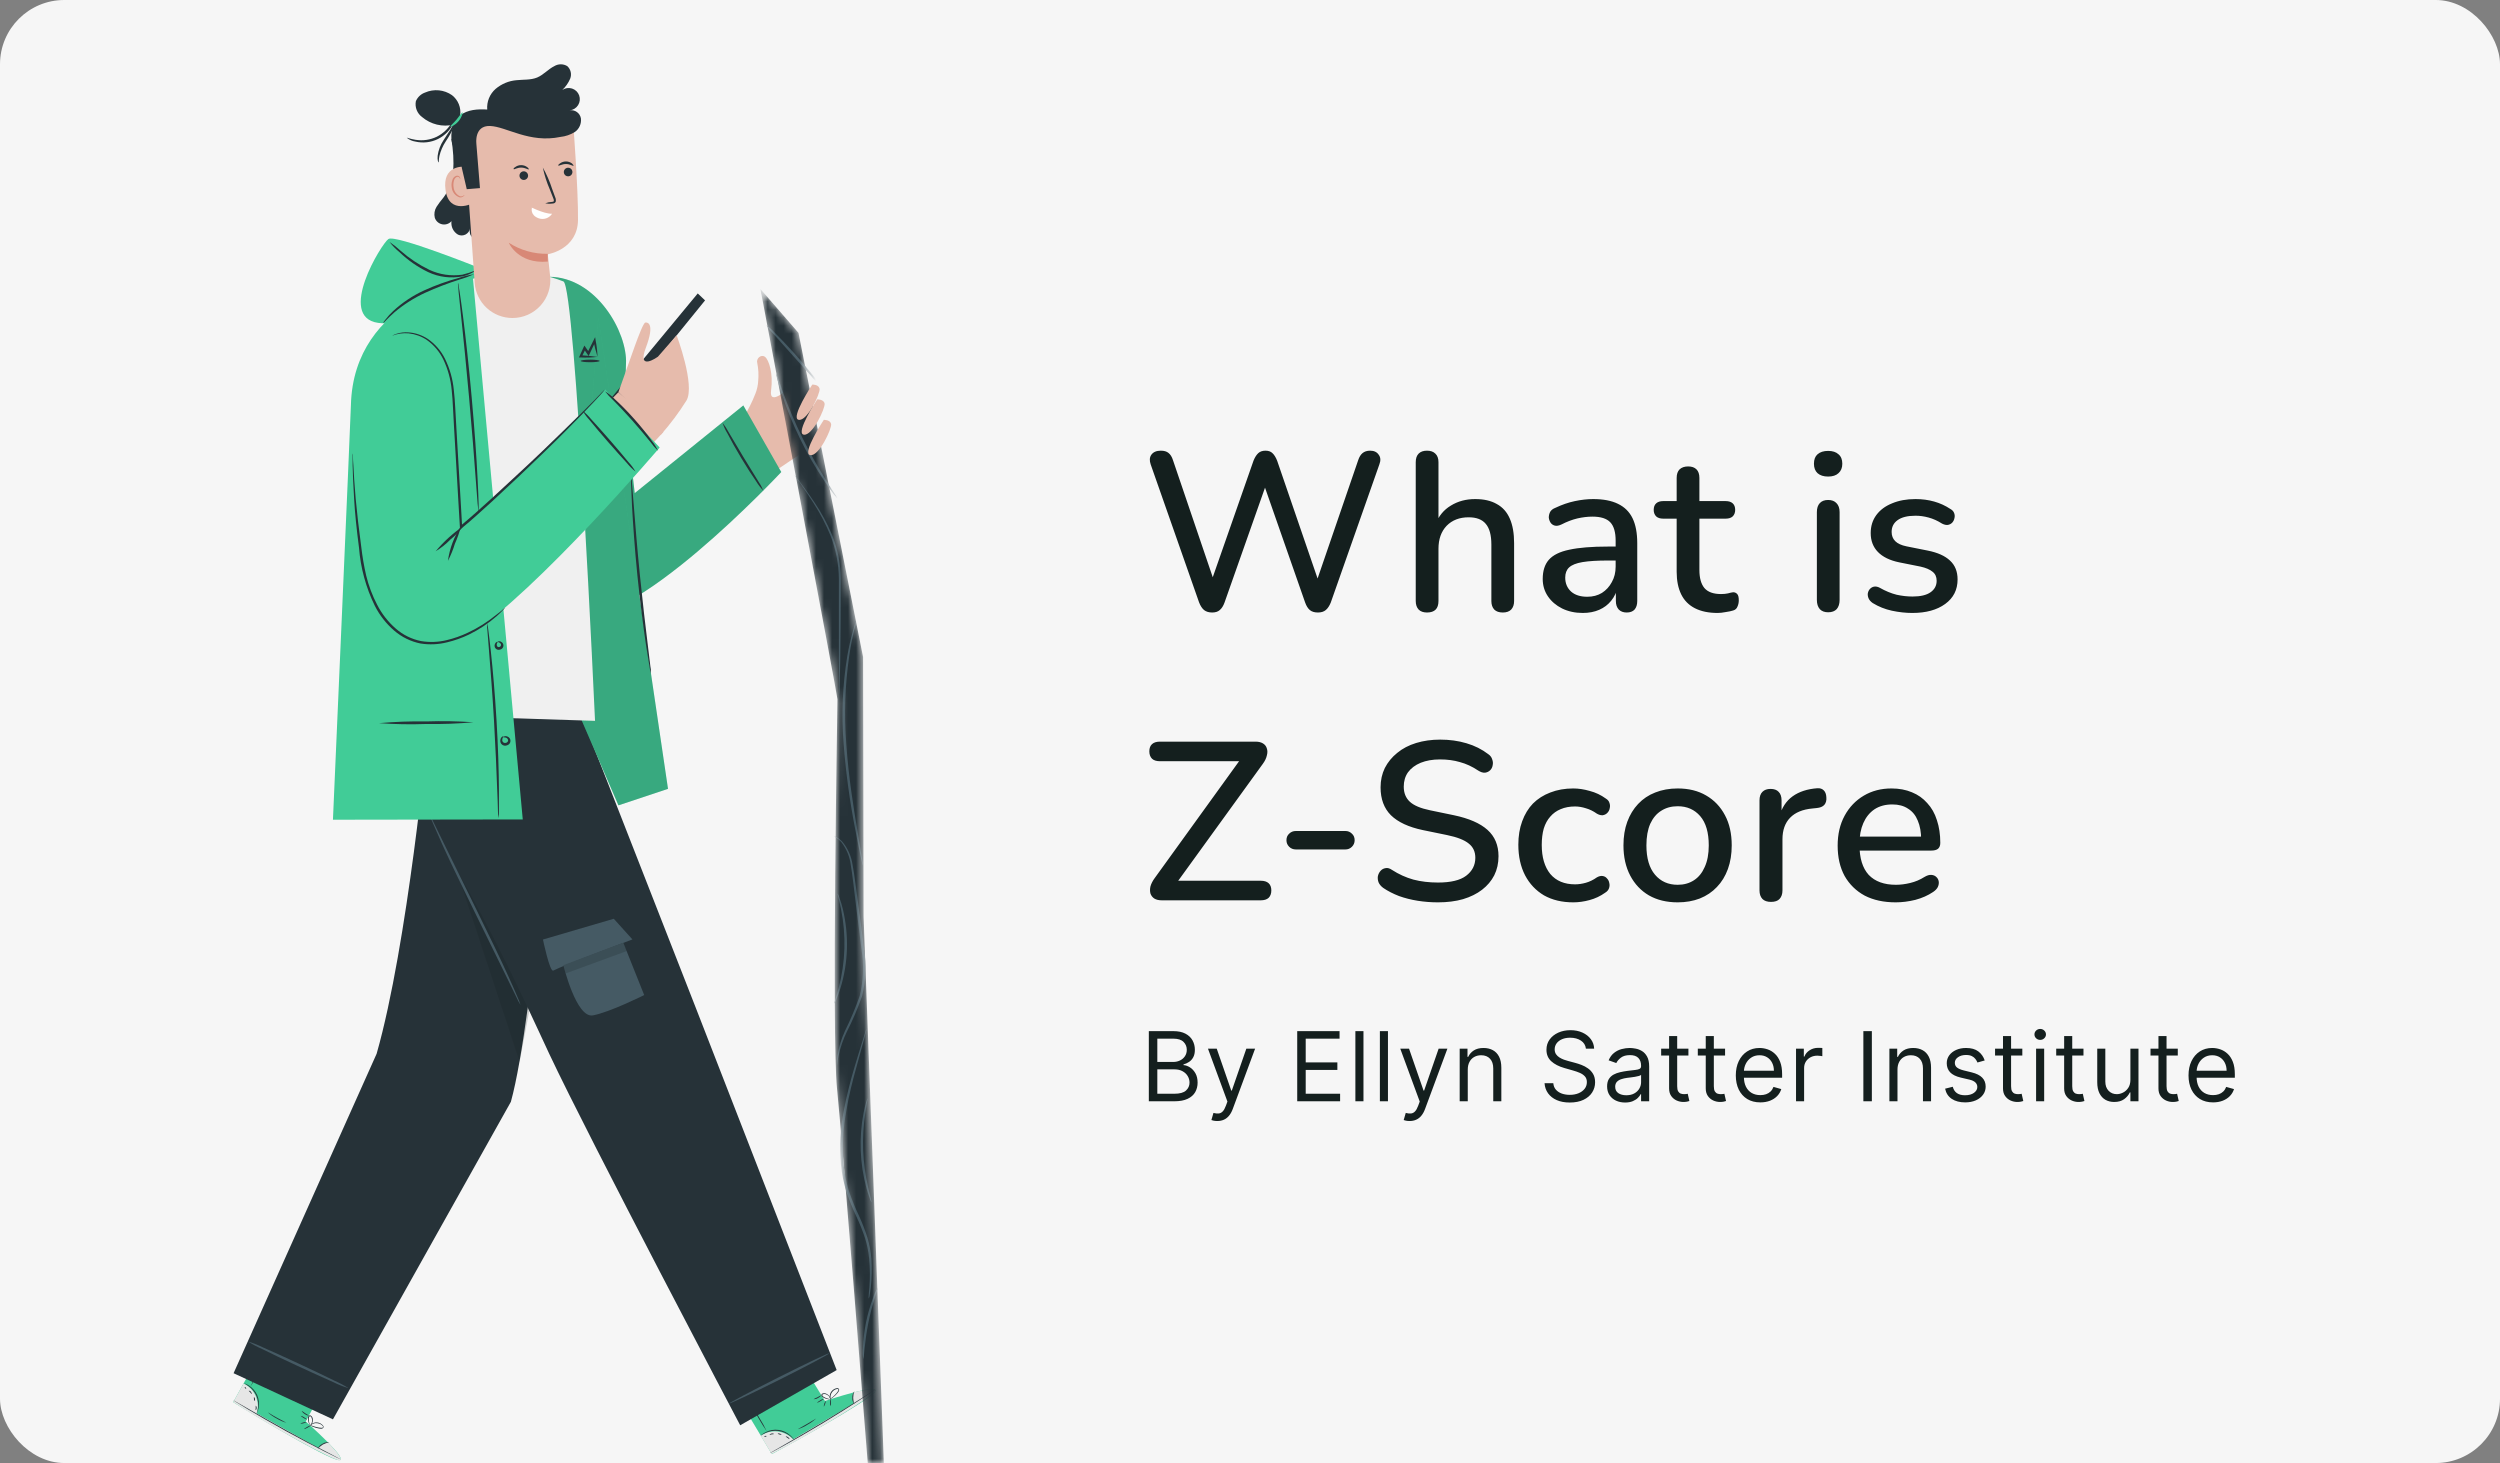 <svg width="311" height="182" viewBox="0 0 311 182" fill="none" xmlns="http://www.w3.org/2000/svg">
<rect x="0" y="0" width="311" height="182" fill="#808080" stroke="none"/>
<rect width="311" height="182" rx="8" fill="#F6F6F6"/>
<path d="M38.036 176.829L40.32 172.599L32.42 168.271L29.014 174.424L29.484 174.723C31.596 176.042 40.32 181.267 42.017 181.622C43.915 182.018 38.036 176.829 38.036 176.829Z" fill="#41CC97"/>
<path d="M31.913 175.933C32.157 175.202 32.127 174.408 31.827 173.698C31.532 172.997 30.986 172.431 30.295 172.111L29.074 174.315L31.913 175.933Z" fill="#E6E6E6"/>
<path d="M40.845 179.485C40.845 179.485 42.822 181.451 42.316 181.677C41.809 181.903 32.799 176.958 29.014 174.425L29.124 174.254L39.587 180.12C39.587 180.12 40.356 179.253 40.845 179.485Z" fill="#E6E6E6"/>
<path d="M29 174.18L29.128 174.272L29.507 174.51L30.905 175.358C32.095 176.066 33.749 177.025 35.599 178.044C37.449 179.064 39.14 179.943 40.379 180.566C40.953 180.859 41.447 181.097 41.844 181.298L42.247 181.487L42.388 181.548C42.388 181.548 42.345 181.518 42.253 181.469L41.863 181.262L40.41 180.498C39.189 179.888 37.498 178.966 35.648 177.947C33.798 176.927 32.144 175.981 30.947 175.291L29.525 174.473L29.14 174.253L29 174.18Z" fill="#263238"/>
<path d="M39.52 180.236C39.713 180.034 39.928 179.854 40.16 179.699C40.418 179.575 40.688 179.479 40.966 179.412C40.67 179.369 40.368 179.436 40.118 179.601C39.845 179.729 39.631 179.956 39.52 180.236Z" fill="#263238"/>
<path d="M37.835 177.776C37.835 177.807 38.036 177.733 38.25 177.611C38.463 177.489 38.628 177.379 38.616 177.349C38.467 177.371 38.325 177.427 38.201 177.514C37.987 177.636 37.822 177.752 37.835 177.776Z" fill="#263238"/>
<path d="M37.381 177.093C37.508 177.113 37.639 177.1 37.76 177.056C37.967 177.008 38.126 176.947 38.12 176.916C37.99 176.896 37.858 176.909 37.735 176.953C37.534 177.002 37.375 177.063 37.381 177.093Z" fill="#263238"/>
<path d="M37.387 176.122C37.387 176.122 37.545 176.275 37.771 176.403C37.901 176.495 38.049 176.557 38.205 176.586C38.205 176.586 38.046 176.433 37.82 176.305C37.691 176.213 37.543 176.151 37.387 176.122Z" fill="#263238"/>
<path d="M37.535 175.524C37.626 175.687 37.761 175.82 37.926 175.908C38.071 176.024 38.248 176.092 38.432 176.104C38.432 176.073 38.225 175.976 37.981 175.817C37.737 175.658 37.56 175.499 37.535 175.524Z" fill="#263238"/>
<path d="M38.48 177.239C38.636 177.357 38.809 177.45 38.993 177.513C39.191 177.591 39.395 177.65 39.604 177.69C39.728 177.718 39.855 177.733 39.982 177.733C40.062 177.729 40.138 177.697 40.196 177.641C40.224 177.608 40.242 177.567 40.247 177.524C40.253 177.481 40.245 177.437 40.226 177.397C40.135 177.268 40.016 177.16 39.878 177.083C39.74 177.005 39.587 176.959 39.428 176.949C39.27 176.938 39.112 176.963 38.965 177.022C38.818 177.08 38.686 177.171 38.578 177.287C38.511 177.361 38.48 177.409 38.487 177.416C38.626 177.289 38.785 177.186 38.957 177.11C39.151 177.034 39.364 177.019 39.567 177.068C39.689 177.085 39.806 177.127 39.91 177.191C40.015 177.255 40.106 177.34 40.178 177.44C40.22 177.544 40.141 177.623 40.019 177.623C39.902 177.625 39.785 177.615 39.671 177.593C39.464 177.556 39.26 177.505 39.06 177.44C38.682 177.324 38.523 177.22 38.48 177.239Z" fill="#263238"/>
<path d="M38.597 177.337C38.718 177.262 38.808 177.148 38.854 177.013C38.91 176.872 38.931 176.719 38.915 176.568C38.914 176.469 38.888 176.372 38.839 176.286C38.79 176.201 38.719 176.129 38.634 176.079C38.577 176.062 38.516 176.068 38.464 176.095C38.411 176.123 38.371 176.169 38.353 176.226C38.318 176.313 38.303 176.407 38.31 176.501C38.316 176.65 38.341 176.797 38.384 176.94C38.412 177.073 38.473 177.197 38.561 177.3C38.533 177.172 38.498 177.046 38.457 176.922C38.429 176.783 38.414 176.642 38.414 176.501C38.414 176.354 38.463 176.134 38.603 176.183C38.744 176.232 38.793 176.433 38.817 176.58C38.834 176.717 38.821 176.857 38.78 176.989C38.731 177.111 38.669 177.227 38.597 177.337Z" fill="#263238"/>
<path d="M30.35 172.087C30.35 172.087 30.588 172.19 30.917 172.429C31.353 172.737 31.695 173.159 31.906 173.649C32.107 174.145 32.168 174.685 32.083 175.212C32.016 175.615 31.906 175.823 31.925 175.823C31.943 175.823 31.961 175.774 32.01 175.664C32.077 175.513 32.126 175.356 32.157 175.194C32.269 174.652 32.216 174.088 32.004 173.576C31.783 173.078 31.423 172.654 30.966 172.355C30.826 172.268 30.679 172.193 30.527 172.129C30.471 172.104 30.411 172.09 30.35 172.087Z" fill="#263238"/>
<path d="M32.968 169.272C32.62 169.784 32.3 170.314 32.009 170.86C31.693 171.389 31.406 171.935 31.148 172.496C31.497 171.987 31.817 171.459 32.107 170.915C32.428 170.386 32.716 169.837 32.968 169.272Z" fill="#263238"/>
<path d="M33.326 175.707C33.653 176.005 34.018 176.258 34.413 176.458C34.793 176.693 35.204 176.874 35.634 176.995C35.634 176.995 35.115 176.714 34.486 176.384C33.857 176.055 33.344 175.682 33.326 175.707Z" fill="#263238"/>
<path d="M31.809 174.859C31.809 174.859 31.809 174.987 31.809 175.133C31.809 175.28 31.773 175.402 31.809 175.414C31.846 175.426 31.919 175.316 31.931 175.145C31.944 174.975 31.809 174.846 31.809 174.859Z" fill="#263238"/>
<path d="M31.594 173.81C31.563 173.81 31.594 173.932 31.594 174.06C31.594 174.188 31.685 174.28 31.716 174.273C31.746 174.267 31.716 174.157 31.716 174.029C31.716 173.901 31.624 173.803 31.594 173.81Z" fill="#263238"/>
<path d="M30.941 173.021C30.941 173.051 31.039 173.106 31.131 173.21C31.222 173.314 31.277 173.424 31.308 173.418C31.338 173.412 31.308 173.265 31.216 173.137C31.125 173.009 30.948 172.99 30.941 173.021Z" fill="#263238"/>
<path d="M30.434 172.539C30.434 172.539 30.434 172.624 30.488 172.685C30.544 172.746 30.598 172.783 30.623 172.758C30.647 172.734 30.623 172.673 30.568 172.612C30.513 172.551 30.458 172.52 30.434 172.539Z" fill="#263238"/>
<path d="M29.057 170.828L41.419 176.567L63.554 137.063C66.442 126.643 69.226 89.96 69.226 89.96L53.201 91.18C53.201 91.18 50.728 117.516 46.852 131.087L29.057 170.828Z" fill="#263238"/>
<path d="M43.365 172.696C42.717 172.498 42.086 172.247 41.479 171.945C40.337 171.445 38.762 170.725 37.028 169.925C35.295 169.125 33.744 168.38 32.621 167.825C31.999 167.555 31.401 167.234 30.832 166.866C31.477 167.069 32.105 167.32 32.712 167.617C33.86 168.118 35.435 168.838 37.163 169.638C38.89 170.438 40.459 171.188 41.576 171.744C42.197 172.014 42.795 172.332 43.365 172.696Z" fill="#455A64"/>
<path opacity="0.2" d="M54.719 101.976L64.645 132.09L65.903 125.412L54.719 101.976Z" fill="#141F1E"/>
<path d="M102.624 174.284L100.109 170.188L92.398 174.846L96.012 180.883L96.507 180.621C98.711 179.455 107.605 174.516 108.765 173.24C110.035 171.806 102.624 174.284 102.624 174.284Z" fill="#41CC97"/>
<path d="M98.745 179.132C98.238 178.55 97.534 178.176 96.767 178.082C96.014 177.987 95.252 178.176 94.631 178.613L95.931 180.768L98.745 179.132Z" fill="#E6E6E6"/>
<path d="M106.285 173.187C106.285 173.187 108.984 172.467 108.922 173.016C108.861 173.566 100.065 178.877 95.974 180.885L95.883 180.702L106.206 174.597C106.206 174.597 105.864 173.48 106.285 173.187Z" fill="#E6E6E6"/>
<path d="M95.772 180.768L95.912 180.707C96.028 180.64 96.162 180.573 96.309 180.499L97.743 179.712C98.964 179.04 100.613 178.088 102.42 177.001C104.227 175.915 105.844 174.889 107.004 174.132L108.372 173.229L108.738 172.978L108.86 172.887C108.811 172.903 108.766 172.928 108.726 172.96L108.347 173.192L106.961 174.071C105.789 174.81 104.172 175.817 102.365 176.91C100.558 178.002 98.903 178.955 97.707 179.645L96.284 180.463L95.9 180.682L95.772 180.768Z" fill="#263238"/>
<path d="M106.286 174.712C106.091 174.18 106.091 173.596 106.286 173.064C106.101 173.297 106.007 173.591 106.023 173.888C106.007 174.186 106.101 174.479 106.286 174.712Z" fill="#263238"/>
<path d="M103.317 174.932C103.372 174.793 103.393 174.642 103.379 174.493C103.379 174.243 103.379 174.047 103.336 174.047C103.278 174.186 103.255 174.337 103.269 174.487C103.247 174.637 103.264 174.79 103.317 174.932Z" fill="#263238"/>
<path d="M102.494 174.98C102.494 174.98 102.591 174.834 102.652 174.632C102.704 174.513 102.725 174.383 102.713 174.254C102.713 174.254 102.61 174.4 102.549 174.602C102.488 174.803 102.463 174.968 102.494 174.98Z" fill="#263238"/>
<path d="M101.657 174.487C101.657 174.518 101.864 174.432 102.09 174.298C102.316 174.164 102.481 174.042 102.469 174.011C102.312 174.043 102.164 174.11 102.035 174.206C101.81 174.335 101.645 174.463 101.657 174.487Z" fill="#263238"/>
<path d="M101.213 174.059C101.4 174.066 101.585 174.017 101.744 173.919C102.013 173.779 102.19 173.595 102.165 173.577C102.002 173.645 101.844 173.726 101.695 173.821C101.528 173.887 101.367 173.966 101.213 174.059Z" fill="#263238"/>
<path d="M103.172 174.101C103.354 174.032 103.521 173.93 103.667 173.802C103.832 173.669 103.985 173.522 104.125 173.363C104.21 173.269 104.286 173.167 104.351 173.058C104.389 172.989 104.4 172.908 104.381 172.832C104.366 172.79 104.34 172.754 104.306 172.727C104.271 172.7 104.229 172.683 104.186 172.679C103.941 172.7 103.711 172.805 103.535 172.977C103.36 173.148 103.249 173.375 103.221 173.619C103.205 173.763 103.217 173.908 103.258 174.047C103.269 174.1 103.292 174.15 103.325 174.193C103.297 174.007 103.297 173.818 103.325 173.631C103.358 173.433 103.447 173.249 103.581 173.1C103.736 172.919 103.955 172.805 104.192 172.783C104.308 172.783 104.332 172.905 104.277 173.015C104.218 173.117 104.148 173.213 104.07 173.302C103.938 173.458 103.795 173.605 103.643 173.741C103.349 173.973 103.16 174.089 103.172 174.101Z" fill="#263238"/>
<path d="M103.313 174.046C103.313 174.046 103.313 173.882 103.166 173.668C103.071 173.549 102.95 173.452 102.812 173.387C102.725 173.341 102.627 173.317 102.528 173.317C102.429 173.317 102.332 173.341 102.244 173.387C102.204 173.43 102.182 173.487 102.182 173.546C102.182 173.605 102.204 173.662 102.244 173.705C102.302 173.779 102.378 173.838 102.464 173.875C102.592 173.948 102.73 174.001 102.873 174.034C103.005 174.079 103.145 174.089 103.282 174.065C103.282 174.065 103.13 174.034 102.898 173.961C102.763 173.919 102.634 173.861 102.513 173.79C102.379 173.729 102.22 173.564 102.33 173.466C102.4 173.432 102.477 173.414 102.556 173.414C102.634 173.414 102.711 173.432 102.782 173.466C102.91 173.517 103.025 173.596 103.117 173.698C103.193 173.808 103.258 173.925 103.313 174.046Z" fill="#263238"/>
<path d="M94.687 178.564C94.687 178.564 94.895 178.411 95.267 178.24C95.754 178.02 96.293 177.938 96.824 178.002C97.348 178.073 97.843 178.284 98.258 178.613C98.576 178.875 98.722 179.089 98.741 179.077C98.759 179.064 98.741 179.015 98.643 178.918C98.544 178.786 98.431 178.666 98.307 178.558C97.899 178.189 97.389 177.953 96.844 177.881C96.299 177.809 95.744 177.904 95.255 178.155C95.105 178.226 94.964 178.314 94.834 178.417C94.687 178.515 94.65 178.558 94.687 178.564Z" fill="#263238"/>
<path d="M93.519 174.876C94.077 175.977 94.701 177.044 95.388 178.069C95.13 177.508 94.834 176.966 94.502 176.445C94.206 175.903 93.878 175.379 93.519 174.876Z" fill="#263238"/>
<path d="M99.266 177.795C99.685 177.655 100.085 177.465 100.457 177.227C100.845 177.015 101.205 176.757 101.531 176.458C101.531 176.458 101.024 176.763 100.402 177.135C99.779 177.508 99.248 177.764 99.266 177.795Z" fill="#263238"/>
<path d="M97.74 178.704C97.74 178.735 97.844 178.783 97.966 178.869C98.088 178.954 98.18 179.04 98.204 179.022C98.229 179.003 98.168 178.875 98.027 178.777C97.887 178.68 97.74 178.674 97.74 178.704Z" fill="#263238"/>
<path d="M96.75 178.339C96.75 178.369 96.842 178.418 96.97 178.455C97.098 178.491 97.208 178.485 97.22 178.455C97.232 178.424 97.129 178.375 97 178.339C96.872 178.302 96.762 178.308 96.75 178.339Z" fill="#263238"/>
<path d="M95.742 178.508C95.742 178.508 95.864 178.466 96.005 178.435C96.145 178.404 96.255 178.435 96.267 178.392C96.279 178.35 96.151 178.295 95.98 178.331C95.809 178.368 95.718 178.49 95.742 178.508Z" fill="#263238"/>
<path d="M95.071 178.705C95.071 178.736 95.144 178.748 95.223 178.736C95.303 178.724 95.358 178.687 95.358 178.657C95.358 178.626 95.284 178.614 95.205 178.626C95.126 178.638 95.065 178.675 95.071 178.705Z" fill="#263238"/>
<path d="M45.904 75.198C45.605 75.198 42.327 84.917 45.483 91.357C45.8 92.004 48.273 95.551 48.273 95.551C57.008 105.862 65.86 125.849 68.327 131.099C73.4 141.873 92.08 177.305 92.08 177.305L104.082 170.437L86.537 125.324L70.61 84.611L45.904 75.198Z" fill="#263238"/>
<path d="M67.545 116.876C67.545 116.876 68.394 120.985 68.833 120.741C70.085 120.069 78.674 116.864 78.674 116.864L76.354 114.294L67.545 116.876Z" fill="#455A64"/>
<path d="M70.084 120.069C70.084 120.069 71.689 126.68 73.747 126.314C75.804 125.948 80.138 123.787 80.138 123.787L77.532 117.261L70.084 120.069Z" fill="#455A64"/>
<path opacity="0.2" d="M70.078 120.069L77.544 117.261L77.965 118.311L70.365 121.095L70.078 120.069Z" fill="#141F1E"/>
<path d="M53.553 101.577C53.734 101.868 53.893 102.172 54.029 102.486C54.34 103.097 54.743 103.97 55.25 104.989C56.312 107.144 57.728 110.032 59.297 113.225C60.866 116.417 62.301 119.366 63.265 121.509C63.754 122.583 64.132 123.45 64.389 124.06C64.532 124.369 64.655 124.687 64.755 125.013C64.567 124.727 64.406 124.424 64.273 124.109C63.967 123.468 63.558 122.626 63.052 121.606C61.989 119.451 60.573 116.564 59.004 113.365C57.435 110.166 56.007 107.224 55.036 105.081C54.554 104.013 54.169 103.14 53.913 102.535C53.764 102.228 53.643 101.907 53.553 101.577Z" fill="#455A64"/>
<path d="M103.183 168.339C103.22 168.419 100.455 169.89 96.993 171.624C93.532 173.357 90.705 174.676 90.663 174.621C90.62 174.566 93.397 173.076 96.853 171.343C100.308 169.609 103.147 168.26 103.183 168.339Z" fill="#455A64"/>
<path d="M59.572 33.303C59.572 33.303 49.194 29.146 48.321 29.732C47.448 30.318 41.886 39.414 47.033 40.165C52.179 40.916 60.139 34.579 60.139 34.579L59.572 33.303Z" fill="#41CC97"/>
<path d="M59.157 33.638C59.042 33.754 58.908 33.849 58.76 33.918C58.379 34.133 57.967 34.29 57.539 34.382C56.094 34.662 54.598 34.477 53.266 33.851C51.953 33.22 50.75 32.383 49.701 31.373C49.237 30.993 48.818 30.563 48.449 30.091C48.942 30.426 49.409 30.797 49.847 31.202C50.918 32.143 52.111 32.936 53.394 33.558C54.678 34.162 56.111 34.374 57.515 34.169C58.075 34.036 58.625 33.859 59.157 33.638Z" fill="#263238"/>
<path d="M91.529 53.875L92.415 52.044C93.029 51.079 93.549 50.057 93.965 48.991C94.179 48.458 94.301 47.892 94.325 47.319C94.386 46.608 94.347 45.893 94.209 45.194C94.02 44.584 94.692 44.034 95.168 44.394C95.644 44.755 96.212 46.464 95.925 48.558C95.638 50.652 98.067 48.381 98.977 47.569L101.242 55.358L95.589 59.15L91.529 53.875Z" fill="#E6BBAC"/>
<path d="M68.331 34.432C67.672 34.432 66.891 39.2 66.231 47.758C65.48 57.471 65.541 67.293 68.234 73.441C68.484 74.1 68.862 74.703 69.346 75.215C69.83 75.727 70.41 76.139 71.054 76.426C78.007 79.295 97.188 58.722 97.188 58.722L92.469 50.438L78.96 61.347C78.96 61.347 77.61 50.31 77.873 45.225C78.068 41.373 74.21 34.474 68.331 34.432Z" fill="#41CC97"/>
<g opacity="0.2">
<path d="M68.333 34.43C67.674 34.43 66.892 39.198 66.233 47.757C65.482 57.469 65.543 67.292 68.236 73.439C68.486 74.098 68.864 74.701 69.348 75.213C69.832 75.726 70.412 76.137 71.056 76.424C78.009 79.293 97.19 58.721 97.19 58.721L92.471 50.437L78.962 61.346C78.962 61.346 77.612 50.308 77.875 45.223C78.07 41.371 74.212 34.473 68.333 34.43Z" fill="#141F1E"/>
</g>
<path d="M76.934 100.185L83.1 98.134L74.431 39.462L71 86.462L76.934 100.185Z" fill="#41CC97"/>
<path opacity="0.2" d="M76.934 100.185L83.1 98.134L74.431 39.462L71 86.462L76.934 100.185Z" fill="#141F1E"/>
<path d="M80.988 83.819C80.892 83.508 80.824 83.189 80.786 82.866C80.676 82.256 80.536 81.358 80.365 80.247C80.035 78.037 79.632 74.973 79.29 71.573C78.949 68.172 78.741 65.089 78.619 62.855C78.564 61.738 78.527 60.834 78.509 60.206C78.479 59.883 78.479 59.558 78.509 59.235C78.572 59.553 78.611 59.876 78.625 60.2C78.68 60.877 78.753 61.768 78.839 62.837C79.016 65.071 79.26 68.148 79.602 71.542C79.944 74.936 80.31 78.001 80.585 80.217C80.713 81.285 80.823 82.17 80.902 82.848C80.957 83.169 80.986 83.493 80.988 83.819Z" fill="#263238"/>
<path d="M94.968 61.044C94.63 60.698 94.333 60.315 94.083 59.902C93.57 59.163 92.899 58.132 92.197 56.96C91.495 55.788 90.896 54.707 90.487 53.907C90.231 53.492 90.026 53.047 89.877 52.583C90.177 52.964 90.441 53.373 90.665 53.803C91.183 54.676 91.788 55.684 92.447 56.801L94.278 59.786C94.55 60.181 94.781 60.602 94.968 61.044Z" fill="#263238"/>
<path d="M74.333 44.4C73.636 44.48 72.934 44.502 72.233 44.468H72.019L72.111 44.272C72.258 43.936 72.422 43.595 72.581 43.234L72.697 42.99L72.856 43.216L73.247 43.778L73.332 43.9H73.057L73.839 42.331L74.034 41.94L74.101 42.367C74.234 43.031 74.312 43.705 74.333 44.382C74.127 43.737 73.958 43.081 73.826 42.416L74.089 42.453L73.344 44.04L73.222 44.284L73.07 44.059L72.984 43.943C72.856 43.747 72.722 43.558 72.6 43.375H72.868C72.691 43.729 72.526 44.071 72.361 44.394L72.239 44.193C72.94 44.227 73.639 44.296 74.333 44.4Z" fill="#263238"/>
<path d="M74.597 44.903C74.597 44.988 74.066 45.062 73.413 45.062C72.759 45.062 72.234 44.988 72.234 44.903C72.234 44.818 72.766 44.738 73.413 44.738C74.06 44.738 74.597 44.811 74.597 44.903Z" fill="#263238"/>
<path d="M55.512 35.654C55.512 35.654 49.377 38.462 46.355 43.071C43.334 47.68 44.884 88.746 44.884 88.746L74.022 89.674C74.022 89.674 71.58 35.599 70.09 35.013C66.348 33.511 61.721 33.511 55.512 35.654Z" fill="#F0F0F0"/>
<path d="M43.652 50.445C43.622 51.837 41.418 101.975 41.418 101.975L65.031 101.938L58.822 34.493C58.822 34.493 43.958 36.905 43.652 50.445Z" fill="#41CC97"/>
<path d="M58.902 89.85C56.95 90.025 54.989 90.097 53.029 90.064C51.069 90.137 49.107 90.103 47.15 89.96C49.103 89.784 51.063 89.713 53.023 89.746C54.983 89.676 56.946 89.711 58.902 89.85Z" fill="#263238"/>
<path d="M62.014 101.791C61.968 101.476 61.943 101.158 61.941 100.839C61.941 100.167 61.886 99.288 61.85 98.232C61.77 96.035 61.648 92.995 61.453 89.643C61.258 86.291 61.019 83.264 60.842 81.066C60.757 80.016 60.684 79.143 60.635 78.471C60.591 78.154 60.576 77.833 60.592 77.513C60.675 77.823 60.73 78.139 60.757 78.459C60.842 79.07 60.946 79.955 61.062 81.048C61.3 83.239 61.569 86.267 61.77 89.625C61.972 92.982 62.051 96.022 62.069 98.226C62.069 99.331 62.069 100.222 62.069 100.833C62.082 101.153 62.063 101.474 62.014 101.791Z" fill="#263238"/>
<path d="M62.606 91.724C62.563 91.724 62.747 91.486 63.095 91.614C63.213 91.649 63.316 91.722 63.39 91.821C63.463 91.92 63.503 92.04 63.503 92.163C63.503 92.287 63.463 92.407 63.39 92.505C63.316 92.605 63.213 92.677 63.095 92.713C62.971 92.77 62.832 92.784 62.699 92.754C62.566 92.722 62.448 92.648 62.362 92.542C62.298 92.456 62.256 92.355 62.24 92.248C62.224 92.141 62.234 92.033 62.27 91.931C62.38 91.596 62.643 91.559 62.643 91.596C62.643 91.632 62.509 91.742 62.49 91.98C62.473 92.045 62.474 92.114 62.494 92.178C62.514 92.242 62.551 92.299 62.603 92.343C62.654 92.386 62.716 92.414 62.783 92.424C62.85 92.433 62.917 92.423 62.979 92.395C63.044 92.376 63.101 92.337 63.143 92.283C63.185 92.23 63.208 92.164 63.211 92.096C63.203 92.035 63.181 91.976 63.147 91.924C63.114 91.872 63.068 91.829 63.015 91.797C62.795 91.681 62.631 91.766 62.606 91.724Z" fill="#263238"/>
<path d="M61.934 79.85C61.934 79.893 61.819 79.96 61.794 80.149C61.77 80.339 61.88 80.564 62.136 80.479C62.184 80.465 62.227 80.439 62.26 80.402C62.294 80.366 62.316 80.321 62.326 80.272C62.335 80.223 62.331 80.173 62.314 80.127C62.296 80.08 62.267 80.04 62.227 80.009C62.093 79.875 61.947 79.893 61.934 79.85C61.922 79.808 62.093 79.679 62.356 79.85C62.448 79.899 62.523 79.975 62.571 80.067C62.619 80.16 62.638 80.265 62.624 80.369C62.611 80.472 62.567 80.569 62.497 80.647C62.427 80.724 62.335 80.779 62.234 80.803C62.136 80.843 62.029 80.853 61.927 80.83C61.824 80.808 61.731 80.754 61.659 80.677C61.588 80.6 61.542 80.502 61.528 80.398C61.514 80.294 61.532 80.188 61.58 80.094C61.721 79.801 61.941 79.808 61.934 79.85Z" fill="#263238"/>
<path d="M59.535 63.783C59.51 63.687 59.496 63.589 59.492 63.49C59.492 63.264 59.443 62.989 59.413 62.66C59.358 61.885 59.278 60.828 59.181 59.607C58.991 57.013 58.711 53.436 58.356 49.48C58.002 45.524 57.642 41.959 57.367 39.37C57.239 38.149 57.13 37.081 57.05 36.318C57.05 35.988 56.995 35.708 56.977 35.482C56.964 35.384 56.964 35.286 56.977 35.189C57.015 35.28 57.038 35.377 57.044 35.475C57.081 35.701 57.13 35.97 57.178 36.3C57.288 37.02 57.435 38.064 57.599 39.352C57.929 41.934 58.326 45.506 58.68 49.461C59.034 53.417 59.291 57.001 59.413 59.595C59.48 60.895 59.523 61.946 59.541 62.678C59.541 63.008 59.541 63.288 59.541 63.514C59.552 63.604 59.55 63.694 59.535 63.783Z" fill="#263238"/>
<path d="M58.962 34.12C58.383 34.384 57.785 34.602 57.173 34.773C55.718 35.237 54.291 35.786 52.9 36.416C51.515 37.053 50.224 37.874 49.06 38.858C48.181 39.627 47.729 40.201 47.686 40.164C47.644 40.127 47.766 39.993 47.967 39.73C48.253 39.359 48.569 39.011 48.913 38.693C50.049 37.637 51.348 36.772 52.759 36.129C54.163 35.489 55.617 34.965 57.106 34.56C57.71 34.357 58.331 34.21 58.962 34.12Z" fill="#263238"/>
<path d="M76.08 49.456L86.8 36.502L87.71 37.369L77.106 50.421L76.08 49.456Z" fill="#263238"/>
<path d="M76.934 48.772C76.934 48.772 78.625 43.986 79.003 42.961C79.382 41.935 80.029 40.165 80.285 40.122C80.541 40.079 81.506 40.195 80.346 43.248C79.186 46.3 81.842 44.377 81.842 44.377L84.174 41.709C84.174 41.709 86.512 47.936 85.395 49.828C84.447 51.338 83.377 52.767 82.196 54.102L76.934 48.772Z" fill="#E6BBAC"/>
<path d="M82.537 53.722L79.198 57.355L74.461 51.299L76.933 48.79L82.537 53.722Z" fill="#E6BBAC"/>
<path d="M49.163 39.504C48.468 39.675 43.932 44.064 43.865 53.447C43.81 60.901 44.384 77.463 49.475 79.923C51.782 81.041 55.28 81.016 58.321 79.057C66.867 73.513 82.062 55.669 82.062 55.669L75.273 48.435C75.273 48.435 57.637 66.377 56.886 65.718C55.751 64.729 55.928 55.413 54.963 46.94C54.279 40.92 53.473 38.43 49.163 39.504Z" fill="#41CC97"/>
<path d="M62.84 75.589C62.765 75.696 62.679 75.794 62.583 75.882C62.327 76.157 62.056 76.418 61.771 76.664C60.726 77.572 59.566 78.339 58.322 78.947C57.457 79.361 56.551 79.682 55.618 79.905C54.538 80.177 53.415 80.227 52.315 80.052C51.105 79.809 49.978 79.258 49.043 78.453C48.046 77.592 47.227 76.544 46.632 75.37C45.523 73.105 44.854 70.65 44.66 68.136C44.361 65.852 44.147 63.783 44.05 62.031C43.952 60.279 43.879 58.887 43.866 57.91C43.866 57.422 43.866 57.043 43.866 56.787C43.852 56.657 43.852 56.526 43.866 56.396C43.895 56.525 43.909 56.656 43.909 56.787C43.909 57.072 43.927 57.444 43.964 57.904C44.013 58.881 44.086 60.285 44.245 62.013C44.404 63.74 44.636 65.804 44.947 68.081C45.084 69.271 45.288 70.453 45.557 71.621C45.862 72.868 46.315 74.073 46.907 75.211C47.485 76.348 48.276 77.364 49.239 78.202C50.129 78.979 51.206 79.511 52.364 79.747C53.423 79.926 54.507 79.889 55.551 79.637C56.467 79.421 57.357 79.108 58.206 78.703C59.447 78.123 60.611 77.393 61.674 76.53C62.443 75.962 62.815 75.565 62.84 75.589Z" fill="#263238"/>
<path d="M75.274 48.437C75.177 48.572 75.071 48.7 74.956 48.821C74.737 49.059 74.419 49.431 73.992 49.877C73.149 50.787 71.898 52.075 70.329 53.656C68.76 55.237 66.831 57.093 64.67 59.15L61.245 62.349C60.024 63.442 58.803 64.596 57.442 65.707L57.21 65.896V65.585C57.167 64.925 57.124 64.223 57.088 63.515C56.874 59.809 56.673 56.281 56.477 53.064C56.367 51.458 56.349 49.926 56.19 48.516C56.071 47.205 55.722 45.926 55.159 44.737C54.691 43.762 53.983 42.921 53.101 42.295C52.424 41.838 51.644 41.555 50.831 41.471C50.133 41.406 49.429 41.508 48.779 41.77C48.935 41.67 49.103 41.592 49.28 41.538C49.782 41.368 50.314 41.304 50.843 41.349C51.683 41.413 52.493 41.688 53.199 42.149C54.122 42.779 54.867 43.637 55.36 44.639C55.952 45.848 56.322 47.152 56.453 48.491C56.624 49.92 56.654 51.452 56.764 53.058C56.96 56.269 57.167 59.773 57.375 63.509C57.411 64.217 57.454 64.919 57.491 65.579L57.24 65.456C59.884 63.253 62.277 60.963 64.462 58.949C66.648 56.934 68.565 55.072 70.164 53.516C71.763 51.959 73.039 50.695 73.906 49.81L74.907 48.772C75.021 48.651 75.143 48.539 75.274 48.437Z" fill="#263238"/>
<path d="M79.064 58.668C78.676 58.363 78.323 58.014 78.013 57.63C77.403 56.965 76.561 56.031 75.651 54.987C74.741 53.943 73.93 52.984 73.356 52.276C73.018 51.917 72.723 51.519 72.477 51.092C72.861 51.397 73.211 51.743 73.52 52.124C74.131 52.795 74.98 53.729 75.889 54.779C76.799 55.829 77.611 56.782 78.184 57.49C78.519 57.849 78.814 58.244 79.064 58.668Z" fill="#263238"/>
<path d="M55.721 69.773C55.931 68.233 56.483 66.76 57.339 65.463C57.156 66.211 56.904 66.941 56.588 67.642C56.366 68.378 56.075 69.091 55.721 69.773Z" fill="#263238"/>
<path d="M54.195 68.576C55.186 67.388 56.334 66.341 57.608 65.463C57.155 66.092 56.617 66.655 56.008 67.136C55.471 67.695 54.861 68.179 54.195 68.576Z" fill="#263238"/>
<path d="M81.869 56.096C81.517 55.759 81.199 55.389 80.917 54.991C80.349 54.289 79.561 53.337 78.652 52.311C77.742 51.286 76.881 50.394 76.253 49.753C75.89 49.427 75.559 49.067 75.264 48.679C75.684 48.932 76.07 49.237 76.411 49.589C77.279 50.383 78.104 51.223 78.884 52.104C79.669 52.979 80.407 53.896 81.094 54.851C81.404 55.231 81.665 55.65 81.869 56.096Z" fill="#263238"/>
<mask id="mask0_2446_3681" style="mask-type:luminance" maskUnits="userSpaceOnUse" x="94" y="35" width="16" height="147">
<path d="M94.596 35.951C94.596 35.951 104.174 86.498 104.18 86.987C104.186 87.475 103.448 128.81 104.125 135.421C104.803 142.033 107.867 182 107.867 182H109.857L107.416 113.994L107.367 81.736L99.333 41.409L94.596 35.951Z" fill="white"/>
</mask>
<g mask="url(#mask0_2446_3681)">
<path d="M94.596 35.951C94.596 35.951 104.174 86.498 104.18 86.987C104.186 87.475 103.448 128.81 104.125 135.421C104.803 142.033 107.947 182 107.947 182H109.949L107.428 113.994L107.367 81.736L99.333 41.409L94.596 35.951Z" fill="#263238"/>
<path d="M107.918 136.631C107.966 136.631 107.802 137.357 107.631 138.529C107.41 140.051 107.326 141.589 107.38 143.126C107.444 144.665 107.649 146.196 107.991 147.698C108.247 148.852 108.467 149.53 108.418 149.566C108.322 149.422 108.25 149.263 108.204 149.096C108.037 148.654 107.892 148.204 107.771 147.747C107.366 146.242 107.132 144.696 107.075 143.138C107.017 141.582 107.132 140.024 107.417 138.492C107.533 137.882 107.649 137.436 107.747 137.119C107.844 136.801 107.893 136.624 107.918 136.631Z" fill="#455A64"/>
<path d="M97.3 58.863C96.911 58.581 96.578 58.229 96.318 57.825C95.644 56.899 95.052 55.916 94.547 54.888C93.937 53.704 93.381 52.624 93.003 51.836C92.77 51.423 92.583 50.984 92.447 50.53C92.743 50.908 92.997 51.317 93.204 51.751C93.632 52.514 94.212 53.582 94.828 54.76C95.334 55.774 95.892 56.76 96.501 57.715C96.983 58.423 97.337 58.832 97.3 58.863Z" fill="#263238"/>
<path d="M98.807 59.095C98.88 59.158 98.946 59.23 99.002 59.309L99.521 59.974C99.96 60.584 100.595 61.396 101.316 62.489C102.173 63.759 102.903 65.111 103.495 66.524C104.202 68.271 104.575 70.135 104.594 72.019C104.594 75.999 104.557 79.588 104.527 82.195C104.496 83.459 104.478 84.503 104.46 85.247C104.46 85.583 104.46 85.858 104.429 86.09C104.432 86.189 104.42 86.288 104.392 86.383C104.38 86.286 104.38 86.187 104.392 86.09C104.392 85.858 104.392 85.583 104.392 85.247C104.392 84.472 104.392 83.416 104.356 82.195C104.356 79.546 104.356 75.974 104.356 72.025C104.34 70.171 103.984 68.335 103.306 66.61C102.731 65.207 102.028 63.86 101.206 62.587C100.51 61.488 99.906 60.621 99.496 60.023C99.245 59.73 99.014 59.42 98.807 59.095Z" fill="#455A64"/>
<path d="M107.336 107.663C107.289 107.569 107.258 107.468 107.244 107.364C107.195 107.126 107.128 106.839 107.049 106.491C106.89 105.728 106.664 104.629 106.408 103.262C105.709 99.704 105.22 96.108 104.943 92.493C104.659 88.868 104.813 85.221 105.4 81.633C105.582 80.548 105.825 79.474 106.127 78.415C106.225 78.037 106.328 77.75 106.389 77.555C106.418 77.455 106.457 77.359 106.505 77.268C106.443 77.666 106.355 78.059 106.243 78.446C106.066 79.197 105.834 80.278 105.632 81.669C105.121 85.245 105 88.866 105.272 92.469C105.559 96.693 106.188 100.484 106.64 103.219C106.866 104.556 107.049 105.661 107.183 106.467C107.238 106.821 107.287 107.114 107.323 107.352C107.341 107.455 107.345 107.559 107.336 107.663Z" fill="#455A64"/>
<path d="M104.12 132.509C104.109 132.407 104.109 132.305 104.12 132.203C104.116 131.909 104.134 131.615 104.175 131.324C104.348 130.258 104.667 129.221 105.121 128.241C105.821 126.821 106.432 125.359 106.953 123.864C107.404 121.987 107.479 120.039 107.173 118.132C106.916 116.087 106.672 114.133 106.452 112.351C106.232 110.568 106.068 108.957 105.842 107.638C105.715 106.583 105.304 105.583 104.651 104.744C104.383 104.464 104.082 104.218 103.754 104.012C103.853 104.042 103.949 104.08 104.041 104.128C104.3 104.268 104.537 104.447 104.743 104.659C105.45 105.491 105.908 106.507 106.061 107.589C106.318 108.938 106.489 110.538 106.739 112.314C106.989 114.091 107.246 116.038 107.49 118.101C107.802 120.046 107.715 122.034 107.234 123.944C106.708 125.448 106.079 126.914 105.353 128.333C104.887 129.29 104.54 130.301 104.322 131.343C104.145 132.087 104.157 132.509 104.12 132.509Z" fill="#455A64"/>
<path d="M104.199 111.154C104.296 111.312 104.37 111.482 104.419 111.661C104.592 112.134 104.737 112.617 104.852 113.108C105.237 114.724 105.408 116.385 105.359 118.046C105.308 119.703 105.037 121.345 104.553 122.93C104.409 123.409 104.238 123.88 104.04 124.34C103.979 124.515 103.895 124.682 103.79 124.835C103.735 124.835 104.016 124.084 104.34 122.863C105.177 119.686 105.277 116.36 104.633 113.138C104.382 111.917 104.15 111.172 104.199 111.154Z" fill="#455A64"/>
<path d="M108.063 161.543C108.049 161.426 108.049 161.307 108.063 161.189C108.063 160.927 108.112 160.579 108.149 160.188C108.244 158.969 108.233 157.743 108.118 156.525C108.031 155.685 107.863 154.855 107.618 154.047C107.315 153.122 106.954 152.216 106.537 151.336C106.076 150.354 105.668 149.347 105.316 148.321C104.958 147.201 104.721 146.047 104.608 144.878C104.416 142.633 104.537 140.373 104.968 138.162C105.313 136.36 105.751 134.577 106.281 132.821C106.726 131.319 107.105 130.11 107.367 129.274L107.667 128.316C107.694 128.2 107.737 128.089 107.795 127.986C107.788 128.104 107.765 128.221 107.728 128.334C107.667 128.59 107.581 128.914 107.483 129.311C107.239 130.196 106.91 131.405 106.501 132.882C106.092 134.359 105.609 136.184 105.28 138.217C104.872 140.411 104.762 142.649 104.95 144.871C105.058 146.018 105.287 147.15 105.634 148.247C105.986 149.266 106.394 150.265 106.855 151.239C107.266 152.133 107.62 153.053 107.917 153.992C108.16 154.818 108.319 155.667 108.393 156.525C108.491 157.764 108.466 159.009 108.32 160.243C108.265 160.677 108.216 161.012 108.173 161.244C108.149 161.348 108.112 161.448 108.063 161.543Z" fill="#455A64"/>
<path d="M109.156 160.249C109.247 160.285 108.496 162.166 108.014 164.601C107.532 167.037 107.477 169.064 107.403 169.064C107.321 168.625 107.303 168.177 107.349 167.733C107.429 165.585 107.856 163.464 108.612 161.451C108.736 161.027 108.919 160.622 109.156 160.249Z" fill="#455A64"/>
<path d="M104.162 61.989C104.162 61.989 103.985 61.818 103.716 61.47C103.448 61.122 103.069 60.603 102.623 59.95C100.325 56.527 98.503 52.808 97.209 48.894C96.964 48.143 96.787 47.533 96.677 47.105C96.606 46.887 96.559 46.662 96.537 46.434C96.644 46.627 96.73 46.832 96.793 47.044C96.964 47.52 97.178 48.106 97.404 48.796C98.107 50.719 98.91 52.604 99.809 54.443C100.711 56.28 101.708 58.069 102.794 59.803L103.802 61.372C103.947 61.562 104.068 61.769 104.162 61.989Z" fill="#455A64"/>
<path d="M101.89 47.775C101.519 47.468 101.181 47.122 100.883 46.743L98.569 44.167L96.261 41.591C95.918 41.252 95.611 40.877 95.346 40.474C95.74 40.75 96.101 41.072 96.42 41.432C97.031 42.043 97.904 42.946 98.807 43.954C99.711 44.961 100.498 45.901 101.054 46.597C101.375 46.958 101.655 47.353 101.89 47.775Z" fill="#455A64"/>
</g>
<path d="M101.047 47.843C101.047 47.843 98.275 52.031 99.356 52.226C100.436 52.422 102.066 48.918 101.956 48.362C101.846 47.807 101.047 47.843 101.047 47.843Z" fill="#E6BBAC"/>
<path d="M101.664 49.682C101.664 49.682 98.898 53.87 99.979 54.072C101.06 54.273 102.683 50.763 102.58 50.207C102.476 49.652 101.664 49.682 101.664 49.682Z" fill="#E6BBAC"/>
<path d="M102.482 52.233C102.482 52.233 99.71 56.421 100.791 56.616C101.872 56.812 103.502 53.308 103.392 52.752C103.282 52.197 102.482 52.233 102.482 52.233Z" fill="#E6BBAC"/>
<path d="M56.148 17.249C56.606 20.155 56.581 22.7 55.165 24.575C54.856 24.939 54.57 25.322 54.31 25.722C54.182 25.924 54.097 26.15 54.059 26.386C54.022 26.622 54.032 26.864 54.09 27.096C54.159 27.299 54.28 27.481 54.441 27.623C54.602 27.765 54.798 27.861 55.008 27.904C55.219 27.946 55.437 27.932 55.64 27.863C55.843 27.794 56.025 27.672 56.166 27.511C56.12 27.84 56.172 28.175 56.316 28.474C56.461 28.773 56.691 29.022 56.978 29.19C57.124 29.259 57.284 29.293 57.446 29.291C57.608 29.288 57.767 29.248 57.91 29.175C58.054 29.101 58.179 28.995 58.276 28.865C58.373 28.736 58.438 28.586 58.468 28.427C58.468 28.427 58.089 29.892 59.774 29.648L58.59 19.55L56.148 17.249Z" fill="#263238"/>
<path d="M63.742 39.559C64.403 39.561 65.056 39.424 65.66 39.157C66.264 38.89 66.805 38.498 67.248 38.008C67.691 37.519 68.025 36.941 68.23 36.313C68.435 35.685 68.505 35.021 68.437 34.364C68.278 32.857 68.144 31.63 68.144 31.63C68.144 31.63 71.862 31.05 71.904 27.356C71.947 23.663 71.294 15.104 71.294 15.104C69.181 14.195 66.865 13.867 64.583 14.154C62.301 14.441 60.137 15.331 58.315 16.734L57.76 17.161L59.054 35.219C59.145 36.4 59.678 37.504 60.547 38.308C61.417 39.113 62.558 39.56 63.742 39.559Z" fill="#E6BBAC"/>
<path d="M70.311 21.795C70.232 21.723 70.177 21.63 70.152 21.527C70.127 21.424 70.133 21.316 70.169 21.216C70.205 21.117 70.27 21.03 70.355 20.967C70.44 20.904 70.542 20.868 70.648 20.863C70.754 20.858 70.859 20.884 70.95 20.938C71.041 20.993 71.114 21.073 71.159 21.169C71.205 21.265 71.221 21.372 71.206 21.476C71.19 21.581 71.144 21.679 71.074 21.758C70.977 21.863 70.842 21.926 70.7 21.933C70.557 21.94 70.417 21.89 70.311 21.795Z" fill="#263238"/>
<path d="M71.343 20.617C71.282 20.685 70.915 20.404 70.409 20.404C69.902 20.404 69.523 20.666 69.462 20.599C69.401 20.532 69.493 20.453 69.658 20.331C69.874 20.171 70.136 20.084 70.406 20.084C70.675 20.084 70.937 20.171 71.153 20.331C71.312 20.477 71.367 20.593 71.343 20.617Z" fill="#263238"/>
<path d="M65.439 21.393C65.53 21.448 65.602 21.529 65.646 21.626C65.691 21.722 65.706 21.83 65.689 21.935C65.672 22.04 65.625 22.137 65.553 22.215C65.481 22.293 65.387 22.348 65.284 22.373C65.18 22.398 65.072 22.391 64.972 22.355C64.873 22.318 64.786 22.252 64.724 22.166C64.661 22.08 64.626 21.978 64.621 21.871C64.617 21.765 64.645 21.66 64.7 21.57C64.737 21.509 64.785 21.456 64.842 21.414C64.899 21.372 64.964 21.342 65.032 21.326C65.101 21.309 65.173 21.307 65.243 21.318C65.312 21.33 65.379 21.355 65.439 21.393Z" fill="#263238"/>
<path d="M65.781 21.068C65.72 21.135 65.354 20.854 64.847 20.848C64.34 20.842 63.962 21.11 63.907 21.049C63.852 20.988 63.907 20.903 64.096 20.781C64.313 20.621 64.577 20.537 64.847 20.543C65.117 20.544 65.379 20.634 65.592 20.799C65.751 20.921 65.805 21.043 65.781 21.068Z" fill="#263238"/>
<path d="M67.826 25.293C68.092 25.188 68.372 25.128 68.657 25.116C68.791 25.116 68.895 25.073 68.901 25C68.906 24.867 68.875 24.736 68.809 24.621L68.4 23.577C68.017 22.698 67.724 21.781 67.527 20.842C67.996 21.679 68.381 22.56 68.675 23.473C68.809 23.84 68.931 24.181 69.06 24.523C69.145 24.695 69.171 24.891 69.133 25.079C69.114 25.13 69.083 25.176 69.043 25.213C69.002 25.251 68.954 25.278 68.901 25.293C68.828 25.316 68.751 25.326 68.675 25.323C68.393 25.363 68.105 25.352 67.826 25.293Z" fill="#263238"/>
<path d="M66.172 25.861C65.635 25.544 67.637 26.643 68.681 26.588C68.507 26.857 68.247 27.06 67.943 27.163C67.64 27.266 67.31 27.263 67.008 27.155C65.897 26.746 66.172 25.861 66.172 25.861Z" fill="white"/>
<path d="M68.136 31.575C66.419 31.606 64.732 31.126 63.289 30.196C63.289 30.196 64.431 32.876 68.142 32.54L68.136 31.575Z" fill="#D88876"/>
<path d="M57.753 20.733C57.673 20.733 54.981 20.526 55.427 23.657C55.872 26.789 58.894 25.305 58.882 25.214C58.87 25.122 57.753 20.733 57.753 20.733Z" fill="#E6BBAC"/>
<path d="M57.77 24.249C57.77 24.249 57.715 24.298 57.63 24.353C57.51 24.428 57.365 24.452 57.227 24.42C57.007 24.32 56.817 24.163 56.676 23.966C56.536 23.769 56.45 23.538 56.428 23.297C56.382 23.029 56.396 22.753 56.47 22.491C56.486 22.39 56.526 22.294 56.587 22.211C56.647 22.128 56.727 22.061 56.818 22.015C56.879 21.991 56.947 21.988 57.01 22.006C57.073 22.025 57.128 22.065 57.166 22.119C57.221 22.204 57.209 22.265 57.227 22.271C57.245 22.277 57.282 22.21 57.227 22.082C57.201 22.006 57.146 21.943 57.075 21.905C57.028 21.878 56.976 21.86 56.923 21.854C56.869 21.847 56.815 21.852 56.763 21.869C56.638 21.912 56.526 21.987 56.438 22.087C56.35 22.186 56.29 22.306 56.263 22.436C56.166 22.725 56.143 23.034 56.196 23.334C56.224 23.611 56.332 23.875 56.508 24.091C56.684 24.308 56.919 24.469 57.184 24.555C57.272 24.566 57.361 24.558 57.445 24.532C57.53 24.506 57.607 24.461 57.673 24.402C57.77 24.353 57.777 24.255 57.77 24.249Z" fill="#D88876"/>
<path d="M72.264 14.72C72.209 14.405 72.032 14.124 71.772 13.938C71.512 13.751 71.189 13.675 70.873 13.725C71.084 13.704 71.288 13.635 71.469 13.524C71.649 13.412 71.802 13.261 71.915 13.081C72.028 12.902 72.099 12.699 72.122 12.488C72.144 12.276 72.118 12.063 72.046 11.863C71.973 11.664 71.856 11.484 71.703 11.336C71.55 11.189 71.365 11.079 71.163 11.014C70.961 10.949 70.746 10.931 70.536 10.962C70.326 10.993 70.126 11.071 69.951 11.191C70.369 10.797 70.702 10.322 70.928 9.793C71.036 9.526 71.059 9.233 70.995 8.952C70.93 8.671 70.781 8.417 70.567 8.224C70.325 8.078 70.048 8 69.765 8C69.482 8 69.204 8.078 68.962 8.224C68.193 8.603 67.613 9.311 66.825 9.641C66.038 9.97 65.122 9.885 64.261 9.976C63.298 10.056 62.384 10.436 61.648 11.063C61.288 11.38 61.006 11.777 60.826 12.222C60.646 12.667 60.572 13.148 60.611 13.627C59.438 13.554 58.169 13.627 57.247 14.353C57.314 13.881 57.255 13.4 57.076 12.958C56.897 12.517 56.604 12.13 56.227 11.838C55.746 11.502 55.186 11.295 54.601 11.237C54.016 11.18 53.426 11.273 52.888 11.509C52.632 11.598 52.397 11.739 52.198 11.924C51.999 12.109 51.842 12.334 51.734 12.583C51.661 12.954 51.696 13.338 51.835 13.689C51.973 14.041 52.21 14.345 52.516 14.567C53.048 15.018 53.679 15.338 54.358 15.501C55.036 15.664 55.743 15.666 56.423 15.507C56.206 16.06 56.114 16.654 56.154 17.247C56.215 18.273 57.039 19.335 57.375 20.299L57.455 20.91L58.065 23.535L59.707 23.401L59.261 17.906C59.261 17.906 58.95 15.593 60.971 15.672C62.992 15.751 65.855 17.845 69.719 17.033C70.353 16.966 70.964 16.757 71.507 16.423C71.778 16.235 71.991 15.978 72.124 15.677C72.258 15.377 72.306 15.046 72.264 14.72Z" fill="#263238"/>
<path d="M50.611 17.144C50.611 17.095 51.032 17.291 51.722 17.395C52.612 17.534 53.523 17.4 54.335 17.01C55.141 16.604 55.806 15.966 56.246 15.178C56.582 14.568 56.673 14.135 56.722 14.147C56.736 14.542 56.639 14.934 56.441 15.276C56.04 16.156 55.346 16.869 54.478 17.295C53.61 17.721 52.621 17.834 51.68 17.614C51.287 17.558 50.918 17.395 50.611 17.144Z" fill="#263238"/>
<path d="M54.555 20.209C54.518 20.209 54.39 19.898 54.445 19.36C54.541 18.675 54.789 18.02 55.172 17.443C55.587 16.766 56.002 16.223 56.24 15.752C56.352 15.498 56.486 15.255 56.643 15.026C56.686 15.026 56.643 15.362 56.441 15.85C56.152 16.46 55.818 17.048 55.44 17.608C55.081 18.156 54.819 18.761 54.665 19.397C54.561 19.879 54.604 20.203 54.555 20.209Z" fill="#263238"/>
<path d="M57.528 13.975C57.607 13.975 57.485 14.555 57.039 15.08C56.593 15.605 56.062 15.813 56.026 15.739C55.989 15.666 56.398 15.349 56.795 14.873C57.192 14.396 57.448 13.975 57.528 13.975Z" fill="#41CC97"/>
<path d="M150.789 76.196C150.379 76.196 150.043 76.094 149.781 75.888C149.539 75.683 149.333 75.365 149.165 74.936L143.145 57.772C142.977 57.287 143.005 56.886 143.229 56.568C143.472 56.232 143.864 56.064 144.405 56.064C144.816 56.064 145.133 56.157 145.357 56.344C145.6 56.531 145.787 56.83 145.917 57.24L151.377 73.312H150.341L155.941 57.296C156.109 56.886 156.305 56.578 156.529 56.372C156.753 56.167 157.052 56.064 157.425 56.064C157.799 56.064 158.088 56.167 158.293 56.372C158.517 56.578 158.713 56.895 158.881 57.324L164.369 73.312H163.445L168.961 57.24C169.092 56.848 169.269 56.559 169.493 56.372C169.736 56.167 170.053 56.064 170.445 56.064C170.931 56.064 171.285 56.232 171.509 56.568C171.752 56.886 171.78 57.287 171.593 57.772L165.545 74.964C165.377 75.375 165.172 75.683 164.929 75.888C164.687 76.094 164.36 76.196 163.949 76.196C163.52 76.196 163.184 76.094 162.941 75.888C162.699 75.683 162.503 75.365 162.353 74.936L157.061 59.788H157.677L152.329 74.964C152.18 75.375 151.984 75.683 151.741 75.888C151.517 76.094 151.2 76.196 150.789 76.196ZM177.518 76.196C177.07 76.196 176.724 76.075 176.482 75.832C176.239 75.571 176.118 75.216 176.118 74.768V57.492C176.118 57.026 176.239 56.671 176.482 56.428C176.724 56.185 177.07 56.064 177.518 56.064C177.966 56.064 178.311 56.185 178.554 56.428C178.815 56.671 178.946 57.026 178.946 57.492V65.248H178.554C178.964 64.203 179.608 63.419 180.486 62.896C181.363 62.355 182.371 62.084 183.51 62.084C184.592 62.084 185.488 62.289 186.198 62.7C186.926 63.092 187.467 63.699 187.822 64.52C188.176 65.323 188.354 66.34 188.354 67.572V74.768C188.354 75.216 188.232 75.571 187.99 75.832C187.747 76.075 187.402 76.196 186.954 76.196C186.487 76.196 186.132 76.075 185.89 75.832C185.647 75.571 185.526 75.216 185.526 74.768V67.74C185.526 66.564 185.292 65.706 184.826 65.164C184.378 64.623 183.668 64.352 182.698 64.352C181.559 64.352 180.644 64.707 179.954 65.416C179.282 66.126 178.946 67.078 178.946 68.272V74.768C178.946 75.72 178.47 76.196 177.518 76.196ZM196.898 76.252C195.946 76.252 195.088 76.066 194.322 75.692C193.576 75.319 192.988 74.815 192.558 74.18C192.129 73.546 191.914 72.827 191.914 72.024C191.914 71.016 192.166 70.223 192.67 69.644C193.193 69.047 194.042 68.627 195.218 68.384C196.413 68.123 198.018 67.992 200.034 67.992H201.35V69.728H200.062C198.718 69.728 197.654 69.793 196.87 69.924C196.086 70.055 195.526 70.279 195.19 70.596C194.873 70.895 194.714 71.315 194.714 71.856C194.714 72.566 194.957 73.144 195.442 73.592C195.928 74.022 196.6 74.236 197.458 74.236C198.149 74.236 198.756 74.078 199.278 73.76C199.801 73.424 200.212 72.976 200.51 72.416C200.828 71.856 200.986 71.212 200.986 70.484V67.264C200.986 66.2 200.762 65.435 200.314 64.968C199.866 64.501 199.129 64.268 198.102 64.268C197.505 64.268 196.88 64.343 196.226 64.492C195.592 64.641 194.929 64.894 194.238 65.248C193.921 65.397 193.65 65.444 193.426 65.388C193.202 65.332 193.025 65.211 192.894 65.024C192.764 64.819 192.689 64.604 192.67 64.38C192.67 64.138 192.726 63.904 192.838 63.68C192.969 63.456 193.184 63.288 193.482 63.176C194.304 62.784 195.116 62.504 195.918 62.336C196.721 62.168 197.477 62.084 198.186 62.084C199.437 62.084 200.464 62.28 201.266 62.672C202.088 63.064 202.694 63.661 203.086 64.464C203.478 65.267 203.674 66.303 203.674 67.572V74.768C203.674 75.216 203.562 75.571 203.338 75.832C203.114 76.075 202.788 76.196 202.358 76.196C201.948 76.196 201.621 76.075 201.378 75.832C201.136 75.571 201.014 75.216 201.014 74.768V72.948H201.266C201.117 73.639 200.837 74.236 200.426 74.74C200.034 75.225 199.54 75.599 198.942 75.86C198.345 76.121 197.664 76.252 196.898 76.252ZM213.673 76.252C212.553 76.252 211.611 76.056 210.845 75.664C210.08 75.272 209.511 74.694 209.137 73.928C208.764 73.163 208.577 72.23 208.577 71.128V64.52H206.897C206.524 64.52 206.235 64.427 206.029 64.24C205.824 64.035 205.721 63.764 205.721 63.428C205.721 63.074 205.824 62.803 206.029 62.616C206.235 62.429 206.524 62.336 206.897 62.336H208.577V59.452C208.577 58.986 208.699 58.631 208.941 58.388C209.203 58.145 209.557 58.024 210.005 58.024C210.453 58.024 210.799 58.145 211.041 58.388C211.284 58.631 211.405 58.986 211.405 59.452V62.336H214.681C215.055 62.336 215.344 62.429 215.549 62.616C215.755 62.803 215.857 63.074 215.857 63.428C215.857 63.764 215.755 64.035 215.549 64.24C215.344 64.427 215.055 64.52 214.681 64.52H211.405V70.904C211.405 71.894 211.611 72.64 212.021 73.144C212.451 73.648 213.141 73.9 214.093 73.9C214.429 73.9 214.719 73.872 214.961 73.816C215.223 73.742 215.437 73.695 215.605 73.676C215.811 73.676 215.979 73.751 216.109 73.9C216.24 74.031 216.305 74.292 216.305 74.684C216.305 74.964 216.249 75.225 216.137 75.468C216.044 75.711 215.867 75.87 215.605 75.944C215.381 76.019 215.073 76.084 214.681 76.14C214.308 76.215 213.972 76.252 213.673 76.252ZM227.419 76.168C226.971 76.168 226.626 76.037 226.383 75.776C226.14 75.496 226.019 75.114 226.019 74.628V63.708C226.019 63.223 226.14 62.849 226.383 62.588C226.626 62.327 226.971 62.196 227.419 62.196C227.867 62.196 228.212 62.327 228.455 62.588C228.716 62.849 228.847 63.223 228.847 63.708V74.628C228.847 75.114 228.726 75.496 228.483 75.776C228.24 76.037 227.886 76.168 227.419 76.168ZM227.419 59.284C226.859 59.284 226.42 59.144 226.103 58.864C225.804 58.584 225.655 58.192 225.655 57.688C225.655 57.166 225.804 56.773 226.103 56.512C226.42 56.232 226.859 56.092 227.419 56.092C227.979 56.092 228.408 56.232 228.707 56.512C229.024 56.773 229.183 57.166 229.183 57.688C229.183 58.192 229.024 58.584 228.707 58.864C228.408 59.144 227.979 59.284 227.419 59.284ZM237.895 76.252C237.074 76.252 236.225 76.159 235.347 75.972C234.489 75.785 233.695 75.468 232.967 75.02C232.725 74.852 232.557 74.665 232.463 74.46C232.37 74.255 232.333 74.049 232.351 73.844C232.389 73.62 232.473 73.433 232.603 73.284C232.753 73.116 232.93 73.013 233.135 72.976C233.359 72.939 233.593 72.986 233.835 73.116C234.563 73.527 235.263 73.816 235.935 73.984C236.607 74.133 237.27 74.208 237.923 74.208C238.913 74.208 239.659 74.031 240.163 73.676C240.667 73.322 240.919 72.846 240.919 72.248C240.919 71.763 240.751 71.389 240.415 71.128C240.079 70.848 239.575 70.633 238.903 70.484L236.243 69.952C235.086 69.71 234.209 69.28 233.611 68.664C233.014 68.048 232.715 67.264 232.715 66.312C232.715 65.454 232.949 64.707 233.415 64.072C233.882 63.438 234.535 62.952 235.375 62.616C236.215 62.261 237.186 62.084 238.287 62.084C239.109 62.084 239.883 62.187 240.611 62.392C241.339 62.597 242.011 62.906 242.627 63.316C242.87 63.447 243.029 63.624 243.103 63.848C243.178 64.053 243.187 64.259 243.131 64.464C243.094 64.669 243.001 64.856 242.851 65.024C242.702 65.174 242.515 65.267 242.291 65.304C242.086 65.323 241.853 65.267 241.591 65.136C241.031 64.781 240.471 64.529 239.911 64.38C239.37 64.231 238.829 64.156 238.287 64.156C237.298 64.156 236.551 64.343 236.047 64.716C235.562 65.071 235.319 65.556 235.319 66.172C235.319 66.639 235.469 67.022 235.767 67.32C236.066 67.619 236.533 67.834 237.167 67.964L239.827 68.496C241.041 68.739 241.955 69.15 242.571 69.728C243.206 70.307 243.523 71.091 243.523 72.08C243.523 73.368 243.01 74.385 241.983 75.132C240.957 75.879 239.594 76.252 237.895 76.252ZM144.517 112C144.144 112 143.836 111.925 143.593 111.776C143.369 111.627 143.211 111.421 143.117 111.16C143.043 110.88 143.043 110.581 143.117 110.264C143.211 109.928 143.388 109.583 143.649 109.228L154.849 93.716V94.696H144.293C143.864 94.696 143.537 94.594 143.313 94.388C143.089 94.164 142.977 93.856 142.977 93.464C142.977 93.072 143.089 92.773 143.313 92.568C143.537 92.363 143.864 92.26 144.293 92.26H156.193C156.567 92.26 156.875 92.335 157.117 92.484C157.36 92.633 157.519 92.839 157.593 93.1C157.687 93.362 157.687 93.66 157.593 93.996C157.519 94.332 157.351 94.677 157.089 95.032L145.861 110.544V109.564H156.837C157.267 109.564 157.593 109.667 157.817 109.872C158.041 110.077 158.153 110.376 158.153 110.768C158.153 111.16 158.041 111.468 157.817 111.692C157.593 111.897 157.267 112 156.837 112H144.517ZM161.21 105.672C160.874 105.672 160.594 105.56 160.37 105.336C160.146 105.112 160.034 104.841 160.034 104.524C160.034 104.188 160.146 103.917 160.37 103.712C160.594 103.488 160.874 103.376 161.21 103.376H167.37C167.688 103.376 167.958 103.488 168.182 103.712C168.406 103.917 168.518 104.188 168.518 104.524C168.518 104.841 168.406 105.112 168.182 105.336C167.958 105.56 167.688 105.672 167.37 105.672H161.21ZM178.883 112.252C178.025 112.252 177.185 112.187 176.363 112.056C175.542 111.925 174.767 111.729 174.039 111.468C173.311 111.188 172.658 110.852 172.079 110.46C171.799 110.255 171.603 110.021 171.491 109.76C171.398 109.499 171.37 109.247 171.407 109.004C171.463 108.743 171.575 108.519 171.743 108.332C171.911 108.145 172.117 108.033 172.359 107.996C172.602 107.94 172.873 108.015 173.171 108.22C174.011 108.761 174.898 109.163 175.831 109.424C176.765 109.667 177.782 109.788 178.883 109.788C180.47 109.788 181.637 109.508 182.383 108.948C183.149 108.369 183.531 107.623 183.531 106.708C183.531 105.961 183.261 105.373 182.719 104.944C182.178 104.496 181.273 104.141 180.003 103.88L177.007 103.264C175.234 102.891 173.909 102.275 173.031 101.416C172.173 100.557 171.743 99.4 171.743 97.944C171.743 97.067 171.921 96.264 172.275 95.536C172.649 94.808 173.162 94.183 173.815 93.66C174.469 93.119 175.253 92.708 176.167 92.428C177.082 92.148 178.081 92.008 179.163 92.008C180.321 92.008 181.403 92.157 182.411 92.456C183.438 92.755 184.353 93.212 185.155 93.828C185.398 93.996 185.557 94.211 185.631 94.472C185.725 94.715 185.743 94.957 185.687 95.2C185.65 95.443 185.547 95.648 185.379 95.816C185.211 95.984 184.997 96.087 184.735 96.124C184.474 96.143 184.185 96.049 183.867 95.844C183.139 95.359 182.393 95.013 181.627 94.808C180.881 94.584 180.05 94.472 179.135 94.472C178.221 94.472 177.418 94.612 176.727 94.892C176.055 95.172 175.533 95.564 175.159 96.068C174.805 96.572 174.627 97.169 174.627 97.86C174.627 98.644 174.879 99.269 175.383 99.736C175.887 100.203 176.727 100.557 177.903 100.8L180.871 101.416C182.738 101.808 184.129 102.415 185.043 103.236C185.958 104.057 186.415 105.149 186.415 106.512C186.415 107.389 186.238 108.183 185.883 108.892C185.529 109.583 185.025 110.18 184.371 110.684C183.718 111.188 182.925 111.58 181.991 111.86C181.077 112.121 180.041 112.252 178.883 112.252ZM195.713 112.252C194.313 112.252 193.1 111.963 192.073 111.384C191.065 110.787 190.281 109.956 189.721 108.892C189.161 107.809 188.881 106.54 188.881 105.084C188.881 104.001 189.04 103.031 189.357 102.172C189.675 101.295 190.123 100.557 190.701 99.96C191.299 99.363 192.017 98.906 192.857 98.588C193.716 98.252 194.668 98.084 195.713 98.084C196.367 98.084 197.048 98.187 197.757 98.392C198.485 98.579 199.157 98.896 199.773 99.344C200.016 99.493 200.165 99.68 200.221 99.904C200.296 100.109 200.305 100.324 200.249 100.548C200.212 100.772 200.109 100.968 199.941 101.136C199.792 101.285 199.605 101.379 199.381 101.416C199.157 101.435 198.915 101.369 198.653 101.22C198.205 100.903 197.748 100.679 197.281 100.548C196.815 100.399 196.367 100.324 195.937 100.324C195.265 100.324 194.668 100.436 194.145 100.66C193.641 100.865 193.212 101.173 192.857 101.584C192.503 101.976 192.232 102.471 192.045 103.068C191.877 103.665 191.793 104.347 191.793 105.112C191.793 106.643 192.148 107.847 192.857 108.724C193.585 109.583 194.612 110.012 195.937 110.012C196.367 110.012 196.815 109.947 197.281 109.816C197.748 109.685 198.205 109.461 198.653 109.144C198.915 108.995 199.157 108.939 199.381 108.976C199.605 109.013 199.783 109.116 199.913 109.284C200.063 109.433 200.156 109.62 200.193 109.844C200.249 110.049 200.24 110.264 200.165 110.488C200.091 110.712 199.932 110.899 199.689 111.048C199.092 111.477 198.439 111.785 197.729 111.972C197.039 112.159 196.367 112.252 195.713 112.252ZM208.706 112.252C207.325 112.252 206.13 111.963 205.122 111.384C204.133 110.805 203.358 109.984 202.798 108.92C202.238 107.856 201.958 106.605 201.958 105.168C201.958 104.067 202.117 103.087 202.434 102.228C202.751 101.369 203.199 100.632 203.778 100.016C204.375 99.382 205.085 98.906 205.906 98.588C206.746 98.252 207.679 98.084 208.706 98.084C210.069 98.084 211.245 98.374 212.234 98.952C213.242 99.531 214.026 100.352 214.586 101.416C215.146 102.461 215.426 103.712 215.426 105.168C215.426 106.251 215.267 107.231 214.95 108.108C214.633 108.985 214.175 109.732 213.578 110.348C212.999 110.964 212.29 111.44 211.45 111.776C210.629 112.093 209.714 112.252 208.706 112.252ZM208.706 110.068C209.471 110.068 210.143 109.881 210.722 109.508C211.301 109.135 211.749 108.584 212.066 107.856C212.402 107.128 212.57 106.232 212.57 105.168C212.57 103.563 212.215 102.349 211.506 101.528C210.797 100.707 209.863 100.296 208.706 100.296C207.922 100.296 207.241 100.483 206.662 100.856C206.083 101.211 205.626 101.752 205.29 102.48C204.973 103.208 204.814 104.104 204.814 105.168C204.814 106.755 205.169 107.968 205.878 108.808C206.587 109.648 207.53 110.068 208.706 110.068ZM220.31 112.196C219.843 112.196 219.489 112.075 219.246 111.832C219.003 111.571 218.882 111.216 218.882 110.768V99.568C218.882 99.102 219.003 98.747 219.246 98.504C219.489 98.261 219.825 98.14 220.254 98.14C220.702 98.14 221.038 98.261 221.262 98.504C221.505 98.747 221.626 99.102 221.626 99.568V101.612H221.346C221.645 100.492 222.195 99.643 222.998 99.064C223.801 98.486 224.827 98.15 226.078 98.056C226.414 98.037 226.675 98.121 226.862 98.308C227.067 98.495 227.179 98.784 227.198 99.176C227.235 99.568 227.151 99.885 226.946 100.128C226.741 100.352 226.423 100.483 225.994 100.52L225.462 100.576C224.249 100.688 223.325 101.071 222.69 101.724C222.055 102.377 221.738 103.273 221.738 104.412V110.768C221.738 111.216 221.617 111.571 221.374 111.832C221.15 112.075 220.795 112.196 220.31 112.196ZM235.828 112.252C234.335 112.252 233.047 111.972 231.964 111.412C230.9 110.833 230.069 110.021 229.472 108.976C228.893 107.912 228.604 106.652 228.604 105.196C228.604 103.777 228.893 102.536 229.472 101.472C230.051 100.408 230.844 99.578 231.852 98.98C232.86 98.383 234.008 98.084 235.296 98.084C236.248 98.084 237.097 98.243 237.844 98.56C238.591 98.859 239.225 99.307 239.748 99.904C240.289 100.483 240.691 101.192 240.952 102.032C241.232 102.872 241.372 103.815 241.372 104.86C241.372 105.177 241.279 105.42 241.092 105.588C240.905 105.737 240.625 105.812 240.252 105.812H230.844V104.076H239.468L238.992 104.468C238.992 103.535 238.852 102.741 238.572 102.088C238.311 101.435 237.909 100.94 237.368 100.604C236.845 100.249 236.192 100.072 235.408 100.072C234.531 100.072 233.784 100.277 233.168 100.688C232.571 101.099 232.113 101.668 231.796 102.396C231.479 103.124 231.32 103.973 231.32 104.944V105.112C231.32 106.755 231.703 107.996 232.468 108.836C233.252 109.657 234.381 110.068 235.856 110.068C236.416 110.068 237.004 109.993 237.62 109.844C238.255 109.695 238.852 109.443 239.412 109.088C239.729 108.901 240.009 108.817 240.252 108.836C240.513 108.855 240.719 108.939 240.868 109.088C241.036 109.237 241.139 109.424 241.176 109.648C241.213 109.872 241.176 110.105 241.064 110.348C240.952 110.572 240.756 110.777 240.476 110.964C239.841 111.393 239.104 111.72 238.264 111.944C237.424 112.149 236.612 112.252 235.828 112.252Z" fill="#141F1E"/>
<path d="M142.914 137V128.273H145.965C146.573 128.273 147.075 128.378 147.47 128.588C147.865 128.796 148.159 129.075 148.352 129.428C148.545 129.777 148.642 130.165 148.642 130.591C148.642 130.966 148.575 131.276 148.441 131.52C148.311 131.764 148.137 131.958 147.921 132.1C147.708 132.242 147.477 132.347 147.227 132.415V132.5C147.494 132.517 147.762 132.611 148.032 132.781C148.302 132.952 148.528 133.196 148.71 133.514C148.892 133.833 148.982 134.222 148.982 134.682C148.982 135.119 148.883 135.513 148.684 135.862C148.485 136.212 148.171 136.489 147.742 136.693C147.313 136.898 146.755 137 146.068 137H142.914ZM143.971 136.063H146.068C146.758 136.063 147.248 135.929 147.538 135.662C147.83 135.392 147.977 135.065 147.977 134.682C147.977 134.387 147.901 134.114 147.751 133.864C147.6 133.611 147.386 133.409 147.107 133.259C146.829 133.105 146.499 133.029 146.119 133.029H143.971V136.063ZM143.971 132.108H145.931C146.249 132.108 146.536 132.046 146.792 131.921C147.051 131.796 147.255 131.619 147.406 131.392C147.559 131.165 147.636 130.898 147.636 130.591C147.636 130.208 147.502 129.882 147.235 129.615C146.968 129.345 146.545 129.21 145.965 129.21H143.971V132.108ZM151.43 139.455C151.26 139.455 151.108 139.44 150.974 139.412C150.841 139.387 150.748 139.361 150.697 139.335L150.953 138.449C151.197 138.512 151.413 138.534 151.601 138.517C151.788 138.5 151.954 138.416 152.099 138.266C152.247 138.118 152.382 137.878 152.504 137.546L152.692 137.034L150.271 130.455H151.362L153.169 135.671H153.237L155.044 130.455H156.135L153.356 137.955C153.231 138.293 153.077 138.573 152.892 138.794C152.707 139.019 152.493 139.185 152.248 139.293C152.007 139.401 151.734 139.455 151.43 139.455ZM161.374 137V128.273H166.641V129.21H162.43V132.159H166.368V133.097H162.43V136.063H166.709V137H161.374ZM169.615 128.273V137H168.609V128.273H169.615ZM172.662 128.273V137H171.657V128.273H172.662ZM175.352 139.455C175.182 139.455 175.03 139.44 174.896 139.412C174.763 139.387 174.67 139.361 174.619 139.335L174.875 138.449C175.119 138.512 175.335 138.534 175.523 138.517C175.71 138.5 175.876 138.416 176.021 138.266C176.169 138.118 176.304 137.878 176.426 137.546L176.614 137.034L174.193 130.455H175.284L177.091 135.671H177.159L178.966 130.455H180.057L177.278 137.955C177.153 138.293 176.998 138.573 176.814 138.794C176.629 139.019 176.415 139.185 176.17 139.293C175.929 139.401 175.656 139.455 175.352 139.455ZM182.59 133.063V137H181.584V130.455H182.556V131.477H182.641C182.794 131.145 183.027 130.878 183.34 130.676C183.652 130.472 184.056 130.369 184.55 130.369C184.993 130.369 185.381 130.46 185.713 130.642C186.046 130.821 186.304 131.094 186.489 131.46C186.674 131.824 186.766 132.284 186.766 132.841V137H185.76V132.909C185.76 132.395 185.627 131.994 185.36 131.708C185.093 131.418 184.726 131.273 184.26 131.273C183.939 131.273 183.652 131.342 183.399 131.482C183.149 131.621 182.952 131.824 182.807 132.091C182.662 132.358 182.59 132.682 182.59 133.063ZM197.288 130.455C197.237 130.023 197.029 129.688 196.666 129.449C196.302 129.21 195.856 129.091 195.328 129.091C194.941 129.091 194.603 129.154 194.313 129.279C194.026 129.404 193.802 129.575 193.64 129.794C193.481 130.013 193.401 130.262 193.401 130.54C193.401 130.773 193.457 130.973 193.568 131.141C193.681 131.306 193.826 131.443 194.002 131.554C194.178 131.662 194.363 131.752 194.556 131.823C194.749 131.891 194.927 131.946 195.089 131.989L195.975 132.227C196.203 132.287 196.455 132.369 196.734 132.475C197.015 132.58 197.283 132.723 197.539 132.905C197.798 133.084 198.011 133.314 198.178 133.595C198.346 133.877 198.43 134.222 198.43 134.631C198.43 135.102 198.306 135.529 198.059 135.909C197.815 136.29 197.457 136.592 196.985 136.817C196.516 137.041 195.947 137.154 195.276 137.154C194.651 137.154 194.11 137.053 193.653 136.851C193.198 136.649 192.84 136.368 192.579 136.007C192.32 135.646 192.174 135.227 192.14 134.75H193.231C193.259 135.08 193.37 135.352 193.563 135.568C193.759 135.781 194.006 135.94 194.305 136.046C194.606 136.148 194.93 136.199 195.276 136.199C195.68 136.199 196.042 136.134 196.363 136.003C196.684 135.869 196.938 135.685 197.126 135.449C197.313 135.21 197.407 134.932 197.407 134.614C197.407 134.324 197.326 134.088 197.164 133.906C197.002 133.725 196.789 133.577 196.525 133.463C196.261 133.35 195.975 133.25 195.668 133.165L194.595 132.858C193.913 132.662 193.373 132.382 192.975 132.019C192.578 131.655 192.379 131.179 192.379 130.591C192.379 130.102 192.511 129.676 192.775 129.313C193.042 128.946 193.4 128.662 193.849 128.46C194.301 128.256 194.805 128.154 195.362 128.154C195.924 128.154 196.424 128.254 196.862 128.456C197.299 128.655 197.646 128.928 197.901 129.274C198.16 129.621 198.296 130.014 198.31 130.455H197.288ZM202.157 137.154C201.742 137.154 201.366 137.075 201.028 136.919C200.69 136.76 200.421 136.531 200.222 136.233C200.024 135.932 199.924 135.568 199.924 135.142C199.924 134.767 199.998 134.463 200.146 134.23C200.294 133.994 200.491 133.81 200.738 133.676C200.985 133.543 201.258 133.443 201.556 133.378C201.857 133.31 202.16 133.256 202.464 133.216C202.862 133.165 203.184 133.127 203.431 133.101C203.681 133.073 203.863 133.026 203.977 132.96C204.093 132.895 204.151 132.781 204.151 132.619V132.585C204.151 132.165 204.036 131.838 203.806 131.605C203.579 131.372 203.234 131.256 202.771 131.256C202.291 131.256 201.914 131.361 201.642 131.571C201.369 131.781 201.177 132.006 201.066 132.244L200.112 131.904C200.282 131.506 200.509 131.196 200.794 130.975C201.08 130.75 201.393 130.594 201.731 130.506C202.072 130.415 202.407 130.369 202.737 130.369C202.947 130.369 203.188 130.395 203.461 130.446C203.737 130.494 204.002 130.595 204.258 130.749C204.517 130.902 204.731 131.134 204.901 131.443C205.072 131.753 205.157 132.168 205.157 132.688V137H204.151V136.114H204.1C204.032 136.256 203.919 136.408 203.759 136.57C203.6 136.732 203.389 136.869 203.124 136.983C202.86 137.097 202.538 137.154 202.157 137.154ZM202.311 136.25C202.708 136.25 203.044 136.172 203.316 136.016C203.592 135.86 203.799 135.658 203.938 135.411C204.08 135.163 204.151 134.904 204.151 134.631V133.71C204.109 133.762 204.015 133.808 203.87 133.851C203.728 133.891 203.563 133.926 203.376 133.958C203.191 133.986 203.011 134.012 202.835 134.034C202.661 134.054 202.521 134.071 202.413 134.085C202.151 134.119 201.907 134.175 201.68 134.252C201.455 134.325 201.274 134.438 201.134 134.588C200.998 134.736 200.93 134.938 200.93 135.193C200.93 135.543 201.059 135.807 201.318 135.986C201.579 136.162 201.91 136.25 202.311 136.25ZM210.039 130.455V131.307H206.647V130.455H210.039ZM207.636 128.887H208.642V135.125C208.642 135.409 208.683 135.622 208.765 135.764C208.85 135.904 208.958 135.997 209.089 136.046C209.223 136.091 209.363 136.114 209.511 136.114C209.622 136.114 209.713 136.108 209.784 136.097C209.855 136.083 209.911 136.071 209.954 136.063L210.159 136.966C210.09 136.992 209.995 137.017 209.873 137.043C209.751 137.071 209.596 137.085 209.409 137.085C209.125 137.085 208.846 137.024 208.573 136.902C208.304 136.78 208.079 136.594 207.9 136.344C207.724 136.094 207.636 135.779 207.636 135.398V128.887ZM214.599 130.455V131.307H211.207V130.455H214.599ZM212.195 128.887H213.201V135.125C213.201 135.409 213.242 135.622 213.325 135.764C213.41 135.904 213.518 135.997 213.648 136.046C213.782 136.091 213.923 136.114 214.07 136.114C214.181 136.114 214.272 136.108 214.343 136.097C214.414 136.083 214.471 136.071 214.513 136.063L214.718 136.966C214.65 136.992 214.555 137.017 214.432 137.043C214.31 137.071 214.156 137.085 213.968 137.085C213.684 137.085 213.406 137.024 213.133 136.902C212.863 136.78 212.638 136.594 212.459 136.344C212.283 136.094 212.195 135.779 212.195 135.398V128.887ZM218.985 137.137C218.355 137.137 217.811 136.997 217.353 136.719C216.899 136.438 216.548 136.046 216.301 135.543C216.056 135.037 215.934 134.449 215.934 133.779C215.934 133.108 216.056 132.517 216.301 132.006C216.548 131.492 216.892 131.091 217.332 130.804C217.775 130.514 218.292 130.369 218.883 130.369C219.224 130.369 219.561 130.426 219.893 130.54C220.226 130.654 220.528 130.838 220.801 131.094C221.074 131.347 221.291 131.682 221.453 132.1C221.615 132.517 221.696 133.031 221.696 133.642V134.068H216.65V133.199H220.673C220.673 132.83 220.599 132.5 220.451 132.21C220.306 131.921 220.099 131.692 219.829 131.524C219.562 131.357 219.247 131.273 218.883 131.273C218.483 131.273 218.136 131.372 217.843 131.571C217.554 131.767 217.331 132.023 217.174 132.338C217.018 132.654 216.94 132.992 216.94 133.352V133.932C216.94 134.426 217.025 134.845 217.196 135.189C217.369 135.53 217.609 135.79 217.916 135.969C218.223 136.145 218.579 136.233 218.985 136.233C219.25 136.233 219.488 136.196 219.701 136.122C219.917 136.046 220.103 135.932 220.26 135.781C220.416 135.628 220.537 135.438 220.622 135.21L221.593 135.483C221.491 135.813 221.319 136.102 221.078 136.352C220.836 136.6 220.538 136.793 220.183 136.932C219.828 137.068 219.429 137.137 218.985 137.137ZM223.426 137V130.455H224.397V131.443H224.465C224.585 131.119 224.801 130.857 225.113 130.655C225.426 130.453 225.778 130.352 226.17 130.352C226.244 130.352 226.336 130.354 226.447 130.357C226.558 130.36 226.641 130.364 226.698 130.369V131.392C226.664 131.384 226.586 131.371 226.464 131.354C226.345 131.334 226.218 131.324 226.085 131.324C225.766 131.324 225.482 131.391 225.232 131.524C224.985 131.655 224.789 131.837 224.644 132.07C224.502 132.3 224.431 132.563 224.431 132.858V137H223.426ZM232.859 128.273V137H231.802V128.273H232.859ZM236.047 133.063V137H235.041V130.455H236.013V131.477H236.098C236.251 131.145 236.484 130.878 236.797 130.676C237.109 130.472 237.513 130.369 238.007 130.369C238.45 130.369 238.838 130.46 239.17 130.642C239.503 130.821 239.761 131.094 239.946 131.46C240.131 131.824 240.223 132.284 240.223 132.841V137H239.217V132.909C239.217 132.395 239.084 131.994 238.817 131.708C238.55 131.418 238.183 131.273 237.717 131.273C237.396 131.273 237.109 131.342 236.857 131.482C236.607 131.621 236.409 131.824 236.264 132.091C236.119 132.358 236.047 132.682 236.047 133.063ZM246.897 131.921L245.994 132.176C245.937 132.026 245.853 131.879 245.742 131.737C245.634 131.592 245.487 131.473 245.299 131.379C245.112 131.286 244.871 131.239 244.579 131.239C244.178 131.239 243.844 131.331 243.577 131.516C243.313 131.698 243.181 131.929 243.181 132.21C243.181 132.46 243.272 132.658 243.454 132.803C243.636 132.948 243.92 133.068 244.306 133.165L245.278 133.404C245.863 133.546 246.299 133.763 246.586 134.056C246.873 134.345 247.016 134.719 247.016 135.176C247.016 135.551 246.908 135.887 246.693 136.182C246.479 136.477 246.181 136.71 245.798 136.881C245.414 137.051 244.968 137.137 244.46 137.137C243.792 137.137 243.239 136.992 242.802 136.702C242.364 136.412 242.087 135.989 241.971 135.432L242.925 135.193C243.016 135.546 243.188 135.81 243.441 135.986C243.697 136.162 244.031 136.25 244.443 136.25C244.911 136.25 245.283 136.151 245.559 135.952C245.837 135.75 245.977 135.509 245.977 135.227C245.977 135 245.897 134.81 245.738 134.656C245.579 134.5 245.335 134.384 245.005 134.307L243.914 134.051C243.315 133.909 242.874 133.689 242.593 133.391C242.315 133.09 242.175 132.713 242.175 132.262C242.175 131.892 242.279 131.565 242.487 131.281C242.697 130.997 242.982 130.774 243.343 130.612C243.707 130.45 244.119 130.369 244.579 130.369C245.227 130.369 245.735 130.512 246.104 130.796C246.477 131.08 246.741 131.455 246.897 131.921ZM251.577 130.455V131.307H248.185V130.455H251.577ZM249.173 128.887H250.179V135.125C250.179 135.409 250.22 135.622 250.303 135.764C250.388 135.904 250.496 135.997 250.627 136.046C250.76 136.091 250.901 136.114 251.048 136.114C251.159 136.114 251.25 136.108 251.321 136.097C251.392 136.083 251.449 136.071 251.492 136.063L251.696 136.966C251.628 136.992 251.533 137.017 251.411 137.043C251.288 137.071 251.134 137.085 250.946 137.085C250.662 137.085 250.384 137.024 250.111 136.902C249.841 136.78 249.617 136.594 249.438 136.344C249.261 136.094 249.173 135.779 249.173 135.398V128.887ZM253.29 137V130.455H254.295V137H253.29ZM253.801 129.364C253.605 129.364 253.436 129.297 253.294 129.163C253.155 129.03 253.085 128.869 253.085 128.682C253.085 128.494 253.155 128.334 253.294 128.2C253.436 128.067 253.605 128 253.801 128C253.997 128 254.165 128.067 254.304 128.2C254.446 128.334 254.517 128.494 254.517 128.682C254.517 128.869 254.446 129.03 254.304 129.163C254.165 129.297 253.997 129.364 253.801 129.364ZM259.184 130.455V131.307H255.792V130.455H259.184ZM256.78 128.887H257.786V135.125C257.786 135.409 257.827 135.622 257.91 135.764C257.995 135.904 258.103 135.997 258.234 136.046C258.367 136.091 258.508 136.114 258.655 136.114C258.766 136.114 258.857 136.108 258.928 136.097C258.999 136.083 259.056 136.071 259.099 136.063L259.303 136.966C259.235 136.992 259.14 137.017 259.018 137.043C258.895 137.071 258.741 137.085 258.553 137.085C258.269 137.085 257.991 137.024 257.718 136.902C257.448 136.78 257.224 136.594 257.045 136.344C256.868 136.094 256.78 135.779 256.78 135.398V128.887ZM265.022 134.324V130.455H266.027V137H265.022V135.892H264.953C264.8 136.225 264.561 136.507 264.238 136.74C263.914 136.97 263.505 137.085 263.01 137.085C262.601 137.085 262.238 136.996 261.919 136.817C261.601 136.635 261.351 136.362 261.169 135.999C260.988 135.632 260.897 135.171 260.897 134.614V130.455H261.902V134.546C261.902 135.023 262.036 135.404 262.303 135.688C262.573 135.972 262.917 136.114 263.334 136.114C263.584 136.114 263.838 136.05 264.097 135.922C264.358 135.794 264.577 135.598 264.753 135.334C264.932 135.07 265.022 134.733 265.022 134.324ZM270.916 130.455V131.307H267.524V130.455H270.916ZM268.512 128.887H269.518V135.125C269.518 135.409 269.559 135.622 269.642 135.764C269.727 135.904 269.835 135.997 269.966 136.046C270.099 136.091 270.24 136.114 270.387 136.114C270.498 136.114 270.589 136.108 270.66 136.097C270.731 136.083 270.788 136.071 270.831 136.063L271.035 136.966C270.967 136.992 270.872 137.017 270.75 137.043C270.628 137.071 270.473 137.085 270.285 137.085C270.001 137.085 269.723 137.024 269.45 136.902C269.18 136.78 268.956 136.594 268.777 136.344C268.601 136.094 268.512 135.779 268.512 135.398V128.887ZM275.303 137.137C274.672 137.137 274.128 136.997 273.671 136.719C273.216 136.438 272.865 136.046 272.618 135.543C272.374 135.037 272.252 134.449 272.252 133.779C272.252 133.108 272.374 132.517 272.618 132.006C272.865 131.492 273.209 131.091 273.649 130.804C274.092 130.514 274.609 130.369 275.2 130.369C275.541 130.369 275.878 130.426 276.21 130.54C276.543 130.654 276.845 130.838 277.118 131.094C277.391 131.347 277.608 131.682 277.77 132.1C277.932 132.517 278.013 133.031 278.013 133.642V134.068H272.967V133.199H276.99C276.99 132.83 276.916 132.5 276.769 132.21C276.624 131.921 276.416 131.692 276.146 131.524C275.879 131.357 275.564 131.273 275.2 131.273C274.8 131.273 274.453 131.372 274.161 131.571C273.871 131.767 273.648 132.023 273.492 132.338C273.335 132.654 273.257 132.992 273.257 133.352V133.932C273.257 134.426 273.342 134.845 273.513 135.189C273.686 135.53 273.926 135.79 274.233 135.969C274.54 136.145 274.896 136.233 275.303 136.233C275.567 136.233 275.806 136.196 276.019 136.122C276.234 136.046 276.421 135.932 276.577 135.781C276.733 135.628 276.854 135.438 276.939 135.21L277.911 135.483C277.808 135.813 277.636 136.102 277.395 136.352C277.154 136.6 276.855 136.793 276.5 136.932C276.145 137.068 275.746 137.137 275.303 137.137Z" fill="#141F1E"/>
</svg>

